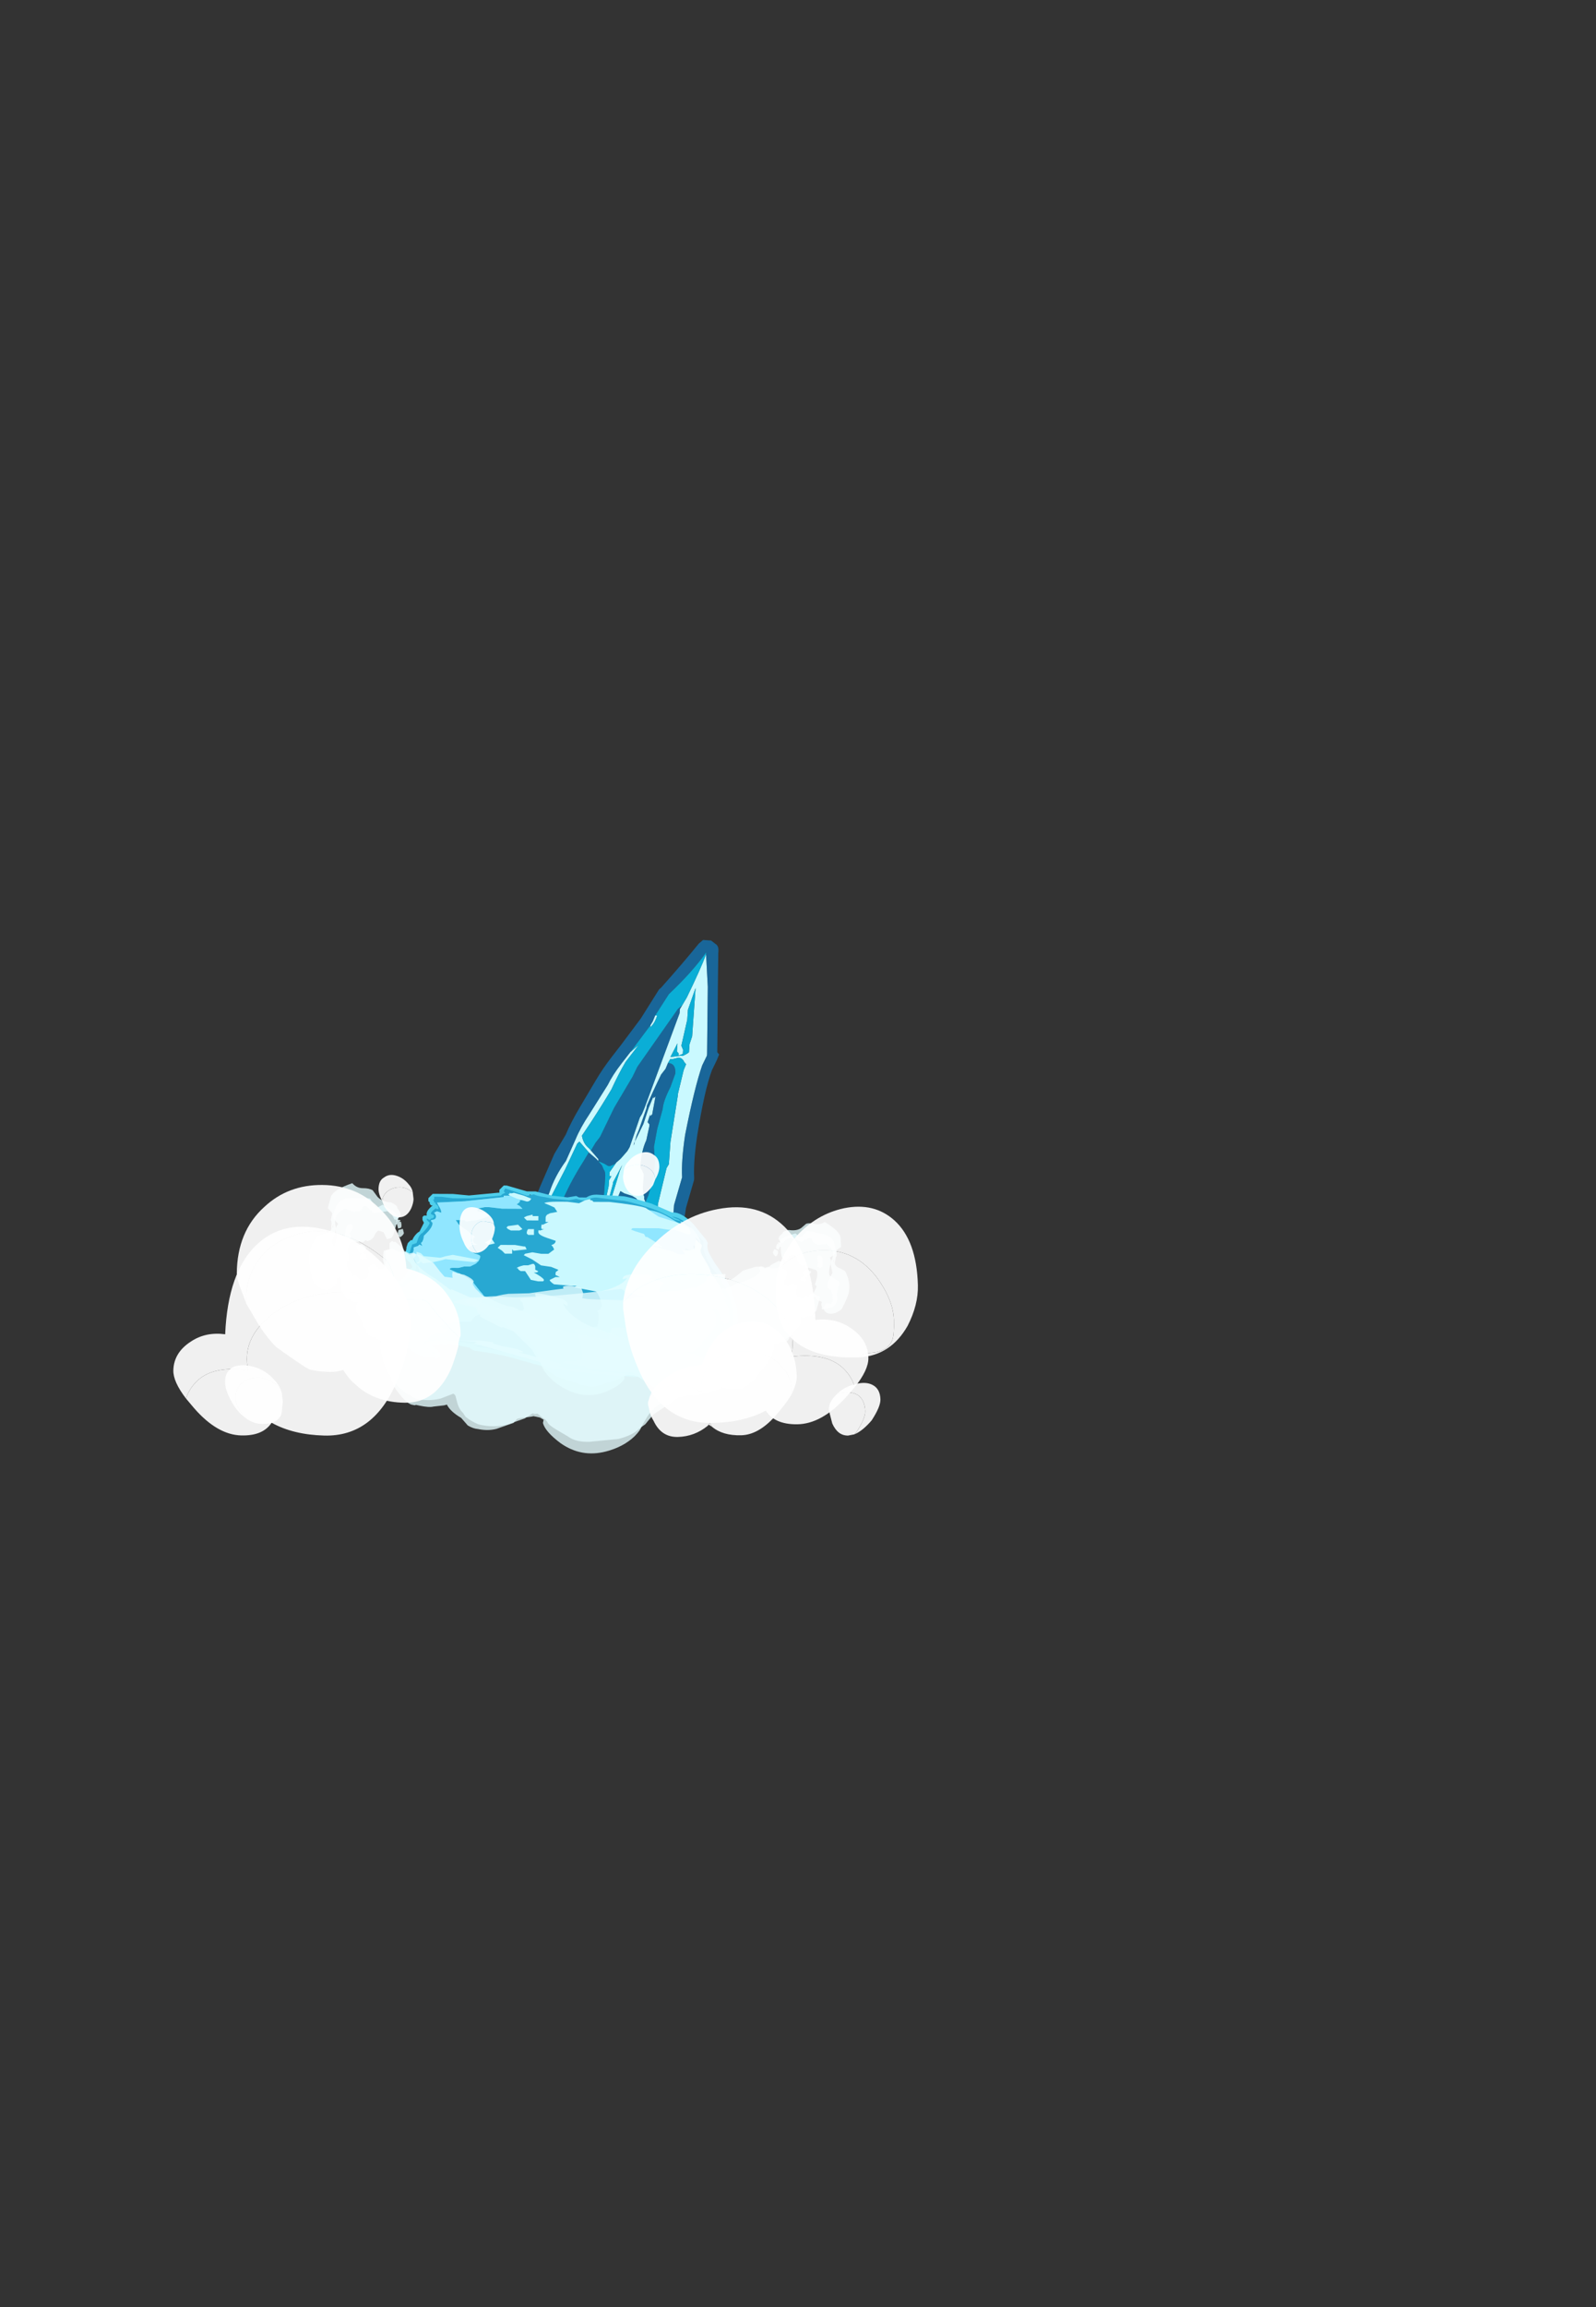 <?xml version="1.0" encoding="UTF-8" standalone="no"?>
<svg xmlns:ffdec="https://www.free-decompiler.com/flash" xmlns:xlink="http://www.w3.org/1999/xlink" ffdec:objectType="frame" height="557.1px" width="385.55px" xmlns="http://www.w3.org/2000/svg">
  <rect width="100%" height="100%" fill="#333333" stroke="none"/>
  <g transform="matrix(1.0, 0.0, 0.0, 1.0, 135.65, 309.45)">
    <clipPath id="clipPath0" transform="matrix(-7.0, 0.0, 0.0, 7.0, -0.2, 0.5)">
      <path d="M-5.75 -33.9 L5.85 0.05 -7.0 0.05 -21.15 -33.9 -5.75 -33.9" fill="#d70000" fill-rule="evenodd" stroke="none"/>
    </clipPath>
    <g clip-path="url(#clipPath0)">
      <use ffdec:characterId="2537" height="66.5" transform="matrix(0.099, -1.389, -1.389, -0.099, 22.382, 165.378)" width="178.15" xlink:href="#sprite0"/>
    </g>
    <use ffdec:characterId="2563" height="6.6" transform="matrix(-7.0, -0.033, -0.033, 7.0, 42.747, -22.936)" width="12.2" xlink:href="#shape2"/>
    <use ffdec:characterId="2570" height="10.8" transform="matrix(5.608, 2.837, -2.686, 5.308, -0.096, -46.598)" width="13.45" xlink:href="#shape3"/>
    <use ffdec:characterId="2570" height="10.8" transform="matrix(-7.0, 1.819, 1.819, 7.0, 28.901, -44.406)" width="13.45" xlink:href="#shape3"/>
    <use ffdec:characterId="2541" height="88.9" transform="matrix(-0.716, -0.019, -0.019, 0.716, -35.353, -25.436)" width="79.8" xlink:href="#sprite1"/>
    <use ffdec:characterId="2543" height="78.05" transform="matrix(-0.741, -0.007, -0.007, 0.741, -16.001, -22.936)" width="87.5" xlink:href="#sprite2"/>
    <use ffdec:characterId="2545" height="77.0" transform="matrix(0.716, -0.019, 0.019, 0.716, 19.666, -16.682)" width="92.05" xlink:href="#sprite3"/>
    <use ffdec:characterId="2546" height="88.9" transform="matrix(0.741, -0.007, 0.007, 0.741, 14.527, -31.025)" width="79.8" xlink:href="#sprite4"/>
  </g>
  <defs>
    <g id="sprite0" transform="matrix(1.0, 0.0, 0.0, 1.0, 72.1, 34.65)">
      <use ffdec:characterId="2536" height="9.5" transform="matrix(7.0, 0.0, 0.0, 7.0, -72.1, -34.65)" width="25.45" xlink:href="#shape1"/>
    </g>
    <g id="shape1" transform="matrix(1.0, 0.0, 0.0, 1.0, 10.3, 4.95)">
      <path d="M4.7 -1.4 L4.75 -1.4 Q4.85 -1.45 4.95 -1.5 L5.85 -1.65 6.05 -1.7 6.65 -1.95 7.2 -2.1 7.25 -2.15 7.6 -2.3 7.85 -2.4 8.25 -2.6 8.45 -2.65 8.5 -2.65 8.8 -2.75 8.75 -2.85 8.7 -3.05 8.65 -3.15 8.55 -3.25 8.4 -3.35 8.4 -3.4 8.35 -3.4 8.35 -3.45 8.3 -3.5 8.15 -3.55 7.95 -3.6 7.75 -3.55 7.7 -3.55 7.5 -3.5 7.45 -3.45 Q6.8 -3.2 6.7 -3.15 L6.6 -3.1 5.05 -2.9 4.7 -2.9 4.6 -2.85 4.45 -2.85 4.1 -2.8 4.0 -2.8 3.85 -2.75 3.8 -2.75 3.45 -2.7 2.9 -2.6 2.8 -2.6 1.9 -2.45 1.35 -2.3 1.3 -2.3 1.3 -2.25 1.25 -2.25 1.2 -2.15 1.35 -2.0 1.35 -1.95 1.6 -1.85 1.7 -1.8 Q1.15 -1.9 0.85 -2.05 L0.8 -1.95 0.8 -1.9 0.7 -1.8 0.7 -1.85 0.65 -1.85 0.45 -2.15 0.4 -2.15 0.3 -2.1 0.1 -2.05 0.0 -2.05 -0.2 -2.0 -0.8 -2.0 -0.9 -1.85 -0.9 -1.55 -0.95 -1.4 Q-0.95 -1.3 -1.1 -1.05 L-1.25 -0.75 -1.3 -0.6 -1.4 -0.4 -1.45 -0.2 -1.4 -0.15 -0.9 -0.35 Q-1.15 -0.1 -2.2 0.3 L-2.5 0.35 -3.1 0.4 Q-3.2 0.3 -3.35 0.25 L-3.9 0.2 -4.0 0.25 -4.05 0.25 Q-4.15 0.25 -4.45 0.4 -4.75 0.55 -4.85 0.65 L-5.35 1.15 -5.55 1.3 -5.55 1.25 -5.75 1.45 -5.9 1.55 -6.0 1.55 Q-6.15 1.7 -6.45 1.85 -7.2 2.2 -7.25 2.25 L-7.0 2.25 -5.95 2.0 -4.65 2.4 -4.6 2.4 -4.45 2.45 -4.4 2.45 -3.75 2.3 -3.7 2.3 Q-3.4 2.3 -3.25 2.1 L-3.05 1.85 -2.85 1.55 -2.55 1.35 -2.3 1.2 -2.0 1.15 -1.8 1.05 -1.75 1.05 -1.35 0.9 -1.15 0.85 -1.25 0.95 -1.4 1.05 -1.55 1.1 Q-1.2 1.2 -0.95 1.5 L-1.4 1.3 Q-1.5 1.25 -1.55 1.2 L-1.65 1.15 -1.7 1.2 -1.95 1.2 Q-2.25 1.3 -2.5 1.45 L-2.65 1.55 Q-2.9 1.7 -2.95 1.9 L-3.05 2.05 -3.1 2.15 -3.15 2.2 -3.1 2.25 -3.05 2.35 -3.0 2.4 -2.95 2.55 -2.9 2.6 -2.95 2.65 -3.3 2.25 -3.4 2.35 -3.45 2.35 -3.55 2.4 -3.7 2.4 -3.8 2.45 -4.15 2.5 -4.15 2.55 Q-4.25 2.55 -4.35 2.6 L-4.45 2.6 -4.45 2.65 -4.55 2.6 -4.8 2.55 -4.8 2.5 Q-4.9 2.45 -5.0 2.45 L-5.45 2.3 Q-5.8 2.15 -5.95 2.15 L-6.85 2.3 -7.65 2.45 -7.75 2.4 -7.85 2.45 -8.05 2.5 -8.1 2.5 -8.15 2.55 -8.35 2.6 -8.45 2.6 -8.45 2.65 -8.7 2.65 Q-9.05 2.7 -9.3 2.8 L-9.5 2.8 Q-9.25 2.9 -8.95 2.95 L-8.4 3.1 -8.05 3.2 -7.95 3.25 -7.9 3.25 -8.95 3.05 -9.35 2.95 -9.75 2.9 -9.9 2.85 -9.95 2.8 -10.0 2.8 -9.9 2.7 Q-9.25 2.4 -9.15 2.25 -8.55 1.8 -7.75 1.15 -7.25 0.8 -6.8 0.35 -6.4 -0.1 -6.2 -0.45 L-5.85 -0.85 -5.75 -0.9 -4.95 -0.85 Q-4.8 -0.85 -4.5 -1.0 -4.3 -1.1 -4.2 -1.2 L-4.05 -1.2 -3.95 -1.25 -3.9 -1.35 -3.75 -1.4 -3.7 -1.4 -3.65 -1.35 -3.3 -1.15 -3.3 -1.1 -3.0 -1.1 Q-2.7 -1.1 -2.4 -1.2 -2.2 -1.25 -1.55 -1.6 -1.25 -1.8 -1.3 -2.25 L-1.15 -2.35 -0.55 -2.3 Q-0.1 -2.35 0.4 -2.5 L0.6 -2.55 1.45 -2.65 2.7 -2.9 3.25 -3.05 3.85 -3.2 3.95 -3.2 4.15 -3.25 5.0 -3.25 Q5.6 -3.25 6.2 -3.4 L6.6 -3.5 6.75 -3.55 7.3 -3.8 7.45 -3.85 7.5 -3.9 7.9 -4.1 8.55 -4.1 9.25 -4.25 Q9.65 -4.2 10.3 -4.25 11.5 -4.4 12.05 -4.55 L12.3 -4.65 12.35 -4.65 14.0 -4.55 14.8 -4.45 Q14.45 -4.35 13.7 -4.05 L13.5 -3.95 13.4 -3.9 13.3 -3.9 10.9 -3.2 10.75 -3.15 10.65 -3.1 9.9 -2.9 9.8 -2.85 9.6 -2.7 9.5 -2.6 9.25 -2.45 9.15 -2.45 9.15 -2.5 9.05 -2.45 8.9 -2.45 8.55 -2.4 8.6 -2.4 8.35 -2.35 7.8 -2.15 7.05 -1.95 7.05 -2.0 7.0 -1.95 6.95 -1.95 5.95 -1.55 5.6 -1.5 5.5 -1.45 5.05 -1.4 5.1 -1.45 4.75 -1.4 4.7 -1.4 M0.4 0.65 L0.5 0.65 1.0 0.5 1.0 0.55 Q0.7 0.7 0.3 0.8 L-0.45 0.9 0.4 0.65 M3.75 -0.75 L3.65 -0.7 Q3.75 -0.8 4.15 -1.05 L4.45 -1.3 4.6 -1.35 Q4.55 -1.2 4.4 -1.05 4.35 -0.95 4.25 -0.95 L4.2 -0.95 4.15 -0.9 4.0 -0.85 3.75 -0.75 M3.6 -1.3 L3.3 -1.3 3.15 -1.25 3.0 -1.3 2.85 -1.35 2.6 -1.45 2.6 -1.5 2.45 -1.5 2.25 -1.6 2.1 -1.6 Q2.05 -1.6 2.05 -1.7 L2.05 -1.75 2.2 -1.75 2.2 -1.65 2.25 -1.65 2.35 -1.7 2.55 -1.7 Q2.55 -1.75 2.6 -1.75 L2.75 -1.75 2.95 -1.7 3.3 -1.6 Q3.75 -1.6 3.85 -1.7 L3.95 -1.75 3.9 -1.75 3.85 -1.8 4.25 -1.75 4.35 -1.8 4.65 -1.85 5.1 -1.85 5.5 -1.9 6.65 -2.15 Q7.75 -2.55 8.05 -2.6 6.95 -2.05 6.15 -1.8 L5.35 -1.65 4.95 -1.55 4.65 -1.45 4.6 -1.4 3.6 -1.3 M2.95 -1.05 L2.85 -1.0 2.8 -1.0 2.8 -1.1 2.75 -1.1 2.8 -1.15 2.9 -1.15 2.95 -1.15 2.95 -1.05 M1.85 -0.7 L1.7 -0.65 1.3 -0.55 1.15 -0.55 1.05 -0.6 0.9 -0.6 0.85 -0.65 0.75 -0.7 0.7 -0.75 0.4 -0.75 0.3 -0.75 0.1 -0.7 -0.15 -0.65 -0.2 -0.65 -0.2 -0.7 0.2 -0.85 0.45 -0.95 0.5 -0.9 0.65 -1.15 0.8 -1.55 0.8 -1.4 0.85 -1.45 0.85 -1.35 0.95 -1.45 0.95 -1.3 1.05 -1.2 Q1.25 -1.0 1.9 -0.95 L2.0 -0.95 2.0 -0.9 2.4 -1.0 2.25 -0.9 Q2.2 -0.8 1.9 -0.7 L1.85 -0.7 M1.5 0.1 L2.2 -0.15 2.85 -0.5 Q3.35 -0.75 3.45 -0.75 L3.5 -0.75 Q2.75 -0.3 2.3 -0.1 1.65 0.2 1.05 0.35 L0.45 0.45 0.35 0.45 1.3 0.15 1.5 0.1 M-0.15 0.6 L-0.3 0.7 -0.55 0.7 -1.0 0.75 Q-1.45 0.85 -2.15 1.05 L-2.25 1.05 -2.25 1.1 -2.3 1.1 -2.35 1.1 -2.1 0.75 Q-1.95 0.6 -2.0 0.45 L-2.05 0.4 -2.0 0.4 -1.95 0.35 -1.9 0.35 -1.4 0.2 -1.4 0.15 -1.35 0.2 -1.3 0.2 -1.4 0.25 -1.4 0.3 Q-1.4 0.4 -1.1 0.5 -0.85 0.6 -0.55 0.6 L-0.35 0.6 -0.25 0.55 -0.1 0.6 -0.15 0.6 M-2.8 1.4 L-2.8 1.45 -2.85 1.45 -2.9 1.5 -2.9 1.45 -2.95 1.45 Q-2.95 1.4 -2.85 1.35 L-2.8 1.35 -2.8 1.4 M6.35 -2.85 L6.45 -2.75 6.35 -2.8 6.35 -2.85 M6.3 -2.5 L6.35 -2.5 6.4 -2.45 Q6.25 -2.3 6.2 -2.3 L6.1 -2.3 6.1 -2.4 6.15 -2.5 6.3 -2.5 M0.7 -1.95 L0.7 -1.95 M0.75 -1.65 L0.7 -1.65 0.65 -1.7 0.7 -1.75 0.75 -1.75 0.75 -1.65 M1.3 -0.55 L1.3 -0.55 M5.3 -2.2 L6.05 -2.35 Q4.7 -1.95 4.1 -1.95 L3.7 -1.95 3.6 -2.05 Q3.55 -2.1 3.55 -2.15 L3.55 -2.25 3.6 -2.3 3.65 -2.15 Q3.7 -2.05 3.8 -2.05 L5.3 -2.2 M2.15 0.1 L2.05 0.1 Q2.45 -0.05 3.4 -0.5 L3.2 -0.35 Q2.8 -0.05 2.7 -0.05 L2.5 0.0 2.25 0.1 2.15 0.1 M-0.05 2.25 L-0.35 1.85 -0.05 2.1 0.05 2.25 Q0.2 2.4 0.3 2.4 L0.4 2.5 0.85 2.2 Q1.35 1.9 1.45 1.9 1.85 1.8 2.2 1.6 L3.1 1.1 Q3.5 0.95 3.7 0.85 L4.35 0.6 Q4.6 0.45 4.75 0.45 L4.85 0.4 Q5.1 0.3 5.25 0.25 L4.95 -0.05 4.95 -0.1 Q5.1 -0.05 5.2 0.05 L5.35 0.2 6.15 -0.35 Q6.7 -0.7 7.4 -0.75 L7.45 -0.75 7.6 -0.8 8.55 -1.05 9.25 -1.35 9.9 -1.6 9.95 -1.65 9.7 -1.9 9.55 -2.1 9.5 -2.15 9.55 -2.15 9.75 -1.95 9.8 -1.9 Q9.9 -1.75 10.1 -1.7 L10.45 -1.9 Q10.9 -2.15 11.3 -2.35 11.7 -2.5 12.0 -2.65 12.15 -2.75 12.45 -2.95 L12.25 -2.75 11.95 -2.55 Q11.65 -2.35 11.4 -2.25 L10.65 -1.85 Q10.3 -1.65 10.0 -1.55 L9.45 -1.35 Q9.05 -1.1 8.65 -1.0 L7.7 -0.7 6.8 -0.45 6.55 -0.35 6.3 -0.2 6.25 -0.2 5.85 0.1 Q5.6 0.25 5.35 0.3 L5.15 0.4 4.85 0.5 4.7 0.6 3.85 1.0 Q3.1 1.35 2.8 1.5 L2.35 1.75 Q2.1 1.9 1.7 2.0 1.4 2.05 1.0 2.25 L0.65 2.5 0.55 2.6 0.55 2.65 0.5 2.65 0.55 2.7 0.45 2.7 0.0 2.6 -0.6 2.45 Q-0.7 2.45 -0.7 2.4 L-0.15 2.5 0.3 2.55 0.05 2.3 -0.05 2.25 M7.35 -1.05 Q7.0 -0.95 6.8 -0.9 L6.6 -0.9 6.25 -0.95 Q6.1 -1.05 6.1 -1.1 L6.25 -1.0 6.35 -1.0 6.45 -0.95 7.0 -1.0 7.25 -1.1 7.35 -1.05 M12.05 -3.7 L12.15 -3.75 12.15 -3.8 12.2 -3.95 Q12.2 -4.05 12.1 -4.1 L12.05 -4.15 11.9 -4.1 11.3 -4.0 11.25 -4.0 10.1 -3.9 9.55 -3.9 9.45 -3.85 8.55 -3.7 8.45 -3.7 Q8.4 -3.7 8.4 -3.6 L8.4 -3.55 8.45 -3.5 8.45 -3.45 8.55 -3.4 8.65 -3.35 8.7 -3.35 Q8.8 -3.3 9.0 -3.3 L9.25 -3.3 9.35 -3.25 Q9.4 -3.2 9.45 -3.2 9.85 -3.2 10.1 -3.3 L10.45 -3.35 10.5 -3.35 10.55 -3.3 10.75 -3.35 10.7 -3.35 10.75 -3.4 11.2 -3.45 11.15 -3.4 11.2 -3.4 10.9 -3.3 10.5 -3.2 10.0 -3.0 9.95 -3.0 10.2 -3.05 10.35 -3.1 10.9 -3.25 10.95 -3.25 Q11.25 -3.35 11.75 -3.55 L11.9 -3.65 12.05 -3.7 M9.3 -2.7 L8.65 -2.55 8.45 -2.45 8.95 -2.55 9.0 -2.55 9.45 -2.75 9.3 -2.7 M8.7 -3.1 L8.7 -3.15 8.7 -3.1 M12.25 -4.0 L12.2 -3.75 12.55 -3.9 12.35 -3.9 12.3 -3.95 12.25 -3.95 12.3 -4.05 12.4 -4.05 12.5 -4.0 13.15 -4.1 13.4 -4.1 13.95 -4.25 12.75 -4.25 12.55 -4.2 12.35 -4.2 Q12.3 -4.15 12.25 -4.05 L12.25 -4.0 M12.95 -3.2 L12.9 -3.2 Q13.0 -3.3 13.2 -3.35 L13.2 -3.3 13.05 -3.25 12.95 -3.2 M0.0 0.55 L0.0 0.45 0.05 0.45 0.1 0.5 Q0.1 0.55 0.0 0.55 M-4.5 -0.65 Q-4.55 -0.65 -4.6 -0.6 L-4.9 -0.55 -5.35 -0.45 -5.55 -0.45 Q-5.5 -0.4 -5.5 -0.25 L-5.45 -0.15 -5.3 0.05 -5.1 0.15 -5.05 0.15 -5.0 0.2 -4.95 0.2 -4.9 0.25 -4.85 0.25 -4.75 0.3 -4.7 0.35 -4.35 0.15 -4.05 0.1 -3.95 0.0 -3.95 -0.35 -4.05 -0.9 -4.2 -0.8 -4.25 -0.75 -4.5 -0.65 M-7.5 1.9 L-7.45 1.9 -7.3 1.85 Q-7.15 1.75 -7.05 1.75 L-6.95 1.75 -6.15 1.5 -5.7 1.25 -5.4 1.1 -5.0 0.55 -5.1 0.45 -5.3 0.2 -5.45 0.05 -5.5 0.05 -5.5 -0.05 -5.55 -0.05 -5.8 -0.25 -5.95 0.0 -6.15 0.25 -6.3 0.4 -6.35 0.4 Q-6.7 0.75 -7.25 1.2 L-7.95 1.75 -8.05 1.95 -8.0 2.0 -7.8 2.0 -7.5 1.9 M-1.35 -0.95 Q-1.15 -1.15 -1.05 -1.65 -1.05 -1.9 -1.15 -2.0 L-1.15 -1.9 -1.45 -1.55 -1.55 -1.45 -1.85 -1.2 -2.35 -1.05 -2.6 -1.0 -2.9 -0.95 -3.65 -1.05 -3.7 -1.05 Q-3.65 -1.15 -3.7 -1.2 -3.8 -1.15 -3.8 -1.0 L-3.7 -0.8 -3.6 -0.6 Q-3.35 -0.25 -2.65 -0.25 -2.0 -0.25 -1.6 -0.55 L-1.5 -0.65 -1.35 -0.95 M-2.55 3.35 L-2.95 3.4 Q-3.05 3.4 -3.05 3.35 -2.95 3.25 -2.8 3.25 L-2.65 3.2 -2.6 3.2 -2.7 3.05 -2.7 3.0 Q-2.65 3.0 -2.5 3.1 -2.4 3.15 -2.3 3.2 L-2.25 3.2 -2.2 3.25 -2.25 3.25 -2.25 3.3 -2.4 3.3 -2.55 3.35 M-2.1 2.95 L-2.15 2.95 Q-2.2 3.0 -2.2 2.9 L-2.15 2.85 -2.1 2.85 -2.05 2.95 -2.1 2.95 M-3.45 2.05 L-3.45 2.0 -3.4 2.0 -3.35 1.95 -3.3 2.0 -3.3 2.05 -3.4 2.15 -3.45 2.15 -3.45 2.1 -3.45 2.05 M-4.25 2.35 L-4.45 2.35 Q-4.6 2.35 -4.9 2.2 L-4.9 2.15 -4.5 2.25 -4.0 2.2 Q-4.0 2.25 -4.05 2.25 L-4.25 2.3 -4.25 2.35 M-4.6 0.45 L-4.65 0.45 -4.65 0.5 -4.6 0.45 M-5.5 1.95 L-5.55 1.95 Q-5.7 1.95 -5.75 1.9 L-5.85 1.75 Q-5.85 1.65 -5.75 1.6 L-5.6 1.85 -5.5 1.95 M-4.6 4.1 L-4.6 4.05 -4.75 4.0 Q-5.05 3.85 -5.25 3.8 L-6.35 3.4 -6.35 3.35 Q-5.75 3.45 -5.1 3.75 L-4.45 4.05 -4.5 3.75 -4.6 3.25 -4.55 3.2 Q-4.45 3.5 -4.25 4.1 L-4.2 4.1 -4.2 4.15 -4.3 4.25 -4.35 4.25 Q-4.5 4.25 -4.55 4.15 L-4.6 4.1" fill="#caf9ff" fill-rule="evenodd" stroke="none"/>
      <path d="M5.0 -3.55 Q5.55 -3.55 6.15 -3.65 L6.5 -3.75 6.5 -3.8 6.65 -3.85 7.2 -4.05 7.2 -4.1 7.3 -4.1 7.8 -4.35 7.85 -4.35 8.5 -4.4 9.2 -4.55 9.25 -4.55 Q9.65 -4.5 10.3 -4.55 11.45 -4.65 11.95 -4.8 L12.2 -4.9 12.35 -4.95 12.4 -4.9 14.0 -4.8 14.85 -4.75 14.9 -4.75 Q15.0 -4.75 15.05 -4.7 L15.15 -4.55 Q15.15 -4.45 15.15 -4.35 L15.05 -4.25 Q14.55 -3.9 13.9 -3.4 L13.85 -3.35 13.1 -2.95 12.4 -2.5 12.1 -2.3 Q11.8 -2.1 11.5 -1.95 L10.8 -1.6 Q10.4 -1.4 10.1 -1.3 L9.6 -1.05 8.75 -0.75 7.8 -0.45 7.75 -0.4 6.9 -0.2 6.7 -0.1 6.45 0.05 6.0 0.35 Q5.75 0.55 5.45 0.6 L5.4 0.6 5.25 0.65 5.0 0.75 4.8 0.85 3.95 1.25 2.95 1.75 2.5 2.05 Q2.2 2.2 1.75 2.25 1.5 2.3 1.15 2.5 0.95 2.6 0.85 2.7 L0.75 2.9 Q0.7 3.0 0.45 3.0 L0.4 3.0 -0.05 2.85 -0.25 2.8 -1.15 2.75 -1.2 2.75 -1.4 2.8 -1.4 2.75 Q-1.6 2.85 -1.75 2.95 L-1.85 3.1 -1.8 3.05 -1.9 3.2 -1.9 3.3 Q-1.9 3.4 -1.95 3.5 -2.05 3.55 -2.2 3.55 L-2.2 3.6 -2.5 3.6 -2.9 3.7 Q-3.5 3.85 -3.65 4.05 L-3.7 4.1 -3.8 4.15 -3.85 4.3 -3.95 4.4 Q-4.2 4.5 -4.25 4.55 L-4.35 4.55 Q-4.7 4.55 -4.75 4.35 -5.05 4.2 -5.55 4.0 -6.7 3.6 -7.45 3.55 L-7.95 3.55 -9.0 3.35 -9.8 3.15 -9.95 3.15 -10.05 3.1 -10.05 3.05 -10.1 3.05 Q-10.25 3.0 -10.3 2.9 -10.35 2.8 -10.3 2.7 -10.25 2.6 -10.15 2.55 L-10.0 2.45 -9.4 2.1 -9.3 2.0 Q-8.75 1.6 -7.95 0.9 L-7.9 0.9 Q-7.45 0.6 -7.0 0.15 -6.6 -0.25 -6.45 -0.6 L-6.4 -0.65 -6.1 -1.05 Q-6.05 -1.1 -5.95 -1.15 L-5.8 -1.2 -5.65 -1.2 -4.95 -1.15 Q-4.85 -1.15 -4.65 -1.25 L-4.6 -1.25 -4.45 -1.35 -4.35 -1.45 -4.25 -1.5 -4.15 -1.5 -4.05 -1.6 -3.9 -1.65 -3.8 -1.65 -3.8 -1.7 -3.65 -1.7 -3.55 -1.6 -3.45 -1.55 -3.2 -1.4 -3.0 -1.4 -2.5 -1.45 Q-2.3 -1.55 -1.7 -1.85 -1.55 -1.95 -1.55 -2.25 L-1.55 -2.35 -1.35 -2.55 Q-1.3 -2.6 -1.25 -2.6 L-0.6 -2.6 Q-0.15 -2.6 0.35 -2.75 L0.5 -2.8 0.55 -2.85 1.4 -2.95 2.65 -3.2 3.2 -3.35 3.8 -3.45 3.9 -3.5 4.15 -3.55 5.0 -3.55 M-1.25 0.95 L-1.15 0.85 -1.35 0.9 -1.75 1.05 -1.8 1.05 -2.0 1.15 -2.3 1.2 -2.55 1.35 -2.85 1.55 -3.05 1.85 -3.25 2.1 Q-3.4 2.3 -3.7 2.3 L-3.75 2.3 -4.4 2.45 -4.45 2.45 -4.6 2.4 -4.65 2.4 -5.95 2.0 -7.0 2.25 -7.25 2.25 Q-7.2 2.2 -6.45 1.85 -6.15 1.7 -6.0 1.55 L-5.9 1.55 -5.75 1.45 -5.55 1.25 -5.55 1.3 -5.35 1.15 -4.85 0.65 Q-4.75 0.55 -4.45 0.4 -4.15 0.25 -4.05 0.25 L-4.0 0.25 -3.9 0.2 -3.35 0.25 Q-3.2 0.3 -3.1 0.4 L-2.5 0.35 -2.2 0.3 Q-1.15 -0.1 -0.9 -0.35 L-1.4 -0.15 -1.45 -0.2 -1.4 -0.4 -1.3 -0.6 -1.25 -0.75 -1.1 -1.05 Q-0.95 -1.3 -0.95 -1.4 L-0.9 -1.55 -0.9 -1.85 -0.8 -2.0 -0.2 -2.0 0.0 -2.05 0.1 -2.05 0.3 -2.1 0.4 -2.15 0.45 -2.15 0.65 -1.85 0.7 -1.85 0.7 -1.8 0.8 -1.9 0.8 -1.95 0.85 -2.05 Q1.15 -1.9 1.7 -1.8 L1.6 -1.85 1.35 -1.95 1.35 -2.0 1.2 -2.15 1.25 -2.25 1.3 -2.25 1.3 -2.3 1.35 -2.3 1.9 -2.45 2.8 -2.6 2.9 -2.6 3.45 -2.7 3.8 -2.75 3.85 -2.75 4.0 -2.8 4.1 -2.8 4.45 -2.85 4.6 -2.85 4.7 -2.9 5.05 -2.9 6.6 -3.1 6.7 -3.15 Q6.8 -3.2 7.45 -3.45 L7.5 -3.5 7.7 -3.55 7.75 -3.55 7.95 -3.6 8.15 -3.55 8.3 -3.5 8.35 -3.45 8.35 -3.4 8.4 -3.4 8.4 -3.35 8.55 -3.25 8.65 -3.15 8.7 -3.05 8.75 -2.85 8.8 -2.75 8.5 -2.65 8.45 -2.65 8.25 -2.6 7.85 -2.4 7.6 -2.3 7.25 -2.15 7.2 -2.1 6.65 -1.95 6.05 -1.7 5.85 -1.65 4.95 -1.5 Q4.85 -1.45 4.75 -1.4 L4.7 -1.4 4.6 -1.4 4.65 -1.45 4.95 -1.55 5.35 -1.65 6.15 -1.8 Q6.95 -2.05 8.05 -2.6 7.75 -2.55 6.65 -2.15 L5.5 -1.9 5.1 -1.85 4.65 -1.85 4.35 -1.8 4.25 -1.75 3.85 -1.8 3.9 -1.75 3.95 -1.75 3.85 -1.7 Q3.75 -1.6 3.3 -1.6 L2.95 -1.7 2.75 -1.75 2.6 -1.75 Q2.55 -1.75 2.55 -1.7 L2.35 -1.7 2.25 -1.65 2.2 -1.65 2.2 -1.75 2.05 -1.75 2.05 -1.7 Q2.05 -1.6 2.1 -1.6 L2.25 -1.6 2.45 -1.5 2.6 -1.45 2.85 -1.35 3.0 -1.3 3.05 -1.3 2.9 -1.15 2.8 -1.15 2.75 -1.1 2.8 -1.1 2.4 -0.9 Q2.15 -0.8 1.9 -0.7 2.2 -0.8 2.25 -0.9 L2.3 -0.9 2.35 -0.95 2.4 -0.95 2.6 -1.1 2.3 -1.0 1.7 -1.1 Q1.2 -1.2 1.05 -1.3 L0.95 -1.3 0.95 -1.45 0.85 -1.35 0.85 -1.45 0.8 -1.4 0.8 -1.55 0.65 -1.15 0.5 -0.9 0.45 -0.95 0.2 -0.85 0.1 -0.8 Q-0.5 -0.6 -0.7 -0.35 L-0.75 -0.35 -1.15 -0.15 -1.3 -0.05 Q-1.6 0.15 -1.9 0.25 L-1.9 0.3 -2.15 0.35 Q-2.1 0.4 -2.1 0.5 -2.1 0.65 -2.45 1.05 L-2.7 1.25 -2.8 1.35 -2.85 1.35 Q-2.95 1.4 -2.95 1.45 L-3.05 1.6 -2.9 1.45 -2.9 1.5 -2.85 1.45 -2.8 1.45 -2.8 1.4 -2.7 1.3 Q-2.55 1.2 -2.3 1.1 L-2.25 1.1 -2.15 1.05 Q-1.45 0.85 -1.0 0.75 L-0.55 0.7 -0.3 0.7 -0.15 0.6 0.55 0.5 1.05 0.35 Q1.65 0.2 2.3 -0.1 2.75 -0.3 3.5 -0.75 L3.45 -0.75 Q3.35 -0.75 2.85 -0.5 L2.2 -0.15 1.5 0.1 1.2 0.1 0.75 0.15 0.7 0.15 0.05 0.05 -0.55 0.0 -0.7 0.0 Q-0.8 -0.1 -0.8 -0.2 L-0.65 -0.4 -0.7 -0.4 -0.55 -0.45 -0.15 -0.65 0.1 -0.7 0.25 -0.7 0.4 -0.75 0.7 -0.75 0.75 -0.7 0.85 -0.65 Q1.0 -0.55 1.05 -0.55 L1.15 -0.55 1.3 -0.55 1.7 -0.65 1.85 -0.7 2.6 -0.95 2.85 -1.0 2.95 -1.05 3.05 -1.1 Q3.15 -1.25 3.25 -1.25 L3.3 -1.3 3.6 -1.3 4.45 -1.3 4.15 -1.05 Q3.75 -0.8 3.65 -0.7 L3.75 -0.75 3.25 -0.5 Q2.4 0.0 1.95 0.1 1.7 0.15 1.1 0.4 L0.5 0.65 0.4 0.65 0.3 0.7 -1.0 0.9 -1.25 0.95 M5.5 -1.45 L5.6 -1.5 5.95 -1.55 6.95 -1.95 7.0 -1.95 7.05 -2.0 7.05 -1.95 7.8 -2.15 8.35 -2.35 9.1 -2.35 Q9.25 -2.35 9.3 -2.3 L9.4 -2.25 9.55 -2.1 9.7 -1.9 9.5 -1.8 Q8.85 -1.45 8.35 -1.3 L8.1 -1.25 7.35 -1.05 7.25 -1.1 7.0 -1.0 6.45 -0.95 6.35 -1.0 6.25 -1.0 6.1 -1.1 Q6.1 -1.05 6.25 -0.95 L6.6 -0.9 6.8 -0.9 6.45 -0.75 6.4 -0.75 5.85 -0.5 5.8 -0.5 5.1 -0.05 5.05 -0.05 5.0 -0.15 4.8 -0.3 4.75 -0.4 Q4.85 -0.2 4.85 -0.05 4.85 0.0 4.8 0.05 L4.75 0.15 4.65 0.2 4.35 0.3 4.25 0.35 3.9 0.5 3.4 0.75 3.35 0.8 3.05 0.9 3.0 0.95 2.85 1.05 Q2.55 1.2 2.3 1.3 L1.4 1.65 1.25 1.7 Q1.05 1.8 0.75 1.95 L0.4 2.0 0.2 1.95 0.1 1.95 -0.4 1.6 -0.85 1.35 Q-1.05 1.25 -1.15 1.1 L-0.35 0.95 Q0.4 0.85 0.8 0.65 L1.8 0.25 2.15 0.1 2.25 0.1 2.5 0.0 2.7 -0.05 Q2.8 -0.05 3.2 -0.35 L3.5 -0.55 4.0 -0.85 4.15 -0.9 4.2 -0.9 4.25 -0.85 4.3 -0.85 4.3 -0.8 4.35 -0.8 4.5 -0.7 4.4 -0.85 Q4.4 -1.05 4.7 -1.2 5.05 -1.4 5.5 -1.45 M9.8 -2.85 L9.9 -2.9 10.65 -3.1 10.75 -3.15 10.9 -3.2 13.3 -3.9 13.4 -3.9 13.5 -3.95 13.4 -3.85 11.9 -2.95 11.65 -2.85 10.85 -2.45 10.1 -2.15 9.95 -2.05 9.75 -1.95 9.55 -2.15 9.5 -2.15 9.45 -2.3 9.4 -2.4 9.4 -2.45 9.45 -2.55 9.55 -2.65 9.8 -2.85 M14.8 -4.45 L14.0 -4.55 12.35 -4.65 12.3 -4.65 12.05 -4.55 Q11.5 -4.4 10.3 -4.25 9.65 -4.2 9.25 -4.25 L8.55 -4.1 7.9 -4.1 7.5 -3.9 7.45 -3.85 7.3 -3.8 6.75 -3.55 6.6 -3.5 6.2 -3.4 Q5.6 -3.25 5.0 -3.25 L4.15 -3.25 3.95 -3.2 3.85 -3.2 3.25 -3.05 2.7 -2.9 1.45 -2.65 0.6 -2.55 0.4 -2.5 Q-0.1 -2.35 -0.55 -2.3 L-1.15 -2.35 -1.3 -2.25 Q-1.25 -1.8 -1.55 -1.6 -2.2 -1.25 -2.4 -1.2 -2.7 -1.1 -3.0 -1.1 L-3.3 -1.1 -3.3 -1.15 -3.65 -1.35 -3.7 -1.4 -3.75 -1.4 -3.9 -1.35 -3.95 -1.25 -4.05 -1.2 -4.2 -1.2 Q-4.3 -1.1 -4.5 -1.0 -4.8 -0.85 -4.95 -0.85 L-5.75 -0.9 -5.85 -0.85 -6.2 -0.45 Q-6.4 -0.1 -6.8 0.35 -7.25 0.8 -7.75 1.15 -8.55 1.8 -9.15 2.25 -9.25 2.4 -9.9 2.7 L-10.0 2.8 -9.95 2.8 -9.9 2.85 -9.75 2.9 -9.35 2.95 -8.95 3.05 -7.9 3.25 -7.95 3.25 -7.6 3.3 -7.45 3.3 Q-6.7 3.3 -5.45 3.75 -4.9 3.9 -4.6 4.1 L-4.55 4.15 Q-4.5 4.25 -4.35 4.25 L-4.3 4.25 -4.25 4.25 -4.1 4.15 Q-4.05 4.0 -3.85 3.85 -3.65 3.65 -3.0 3.45 L-2.55 3.35 -2.4 3.3 -2.2 3.3 -2.2 3.2 Q-2.2 3.1 -2.1 2.95 L-2.05 2.95 -2.05 2.9 -1.95 2.75 -1.9 2.7 Q-1.75 2.6 -1.5 2.5 L-1.15 2.45 -0.2 2.55 0.0 2.6 0.45 2.7 0.55 2.7 0.5 2.65 0.55 2.65 0.55 2.6 0.65 2.5 1.0 2.25 Q1.4 2.05 1.7 2.0 2.1 1.9 2.35 1.75 L2.8 1.5 Q3.1 1.35 3.85 1.0 L4.7 0.6 4.85 0.5 5.15 0.4 5.35 0.3 Q5.6 0.25 5.85 0.1 L6.25 -0.2 6.3 -0.2 6.55 -0.35 6.8 -0.45 7.7 -0.7 8.65 -1.0 Q9.05 -1.1 9.45 -1.35 L10.0 -1.55 Q10.3 -1.65 10.65 -1.85 L11.4 -2.25 Q11.65 -2.35 11.95 -2.55 L12.25 -2.75 12.95 -3.2 13.05 -3.25 13.2 -3.3 13.75 -3.6 Q14.35 -4.15 14.85 -4.45 L14.8 -4.45 M-8.45 2.65 L-8.45 2.6 -8.35 2.6 -8.15 2.55 -8.1 2.5 -8.05 2.5 -7.85 2.45 -7.75 2.4 -7.65 2.45 -6.85 2.3 -5.95 2.15 Q-5.8 2.15 -5.45 2.3 L-5.0 2.45 Q-4.9 2.45 -4.8 2.5 L-4.75 2.65 -4.65 2.8 -4.7 2.85 -4.6 3.3 -4.7 3.55 -6.75 2.95 -7.15 2.9 -7.6 2.85 -7.7 2.85 -7.8 2.9 -8.3 2.85 -8.75 2.7 -8.55 2.65 -8.45 2.65 M-4.45 2.65 L-4.45 2.6 -4.35 2.6 Q-4.25 2.55 -4.15 2.55 L-4.15 2.5 -3.8 2.45 -3.7 2.4 -3.55 2.4 -3.45 2.35 -3.3 2.3 -3.1 2.5 -3.15 2.5 -3.0 2.65 -2.95 2.75 -2.85 2.85 -2.8 3.0 -3.3 3.15 Q-3.85 3.35 -4.25 3.55 L-4.2 3.55 -4.2 3.6 -4.3 3.55 -4.5 3.25 -4.55 2.85 -4.55 2.8 -4.45 2.65 M-3.0 2.4 L-3.05 2.35 -3.05 2.3 -3.1 2.25 -3.15 2.2 -3.1 2.2 -3.1 2.15 -3.05 2.05 -2.95 1.9 Q-2.9 1.7 -2.65 1.55 L-2.5 1.45 Q-2.25 1.3 -1.95 1.2 L-1.7 1.2 -1.55 1.2 Q-1.5 1.25 -1.4 1.3 L-1.35 1.3 Q-1.0 1.5 -0.75 1.7 L-0.05 2.25 0.05 2.3 -0.55 2.25 -0.6 2.2 Q-1.3 2.15 -1.85 2.3 L-2.2 2.55 -2.55 2.9 -2.65 2.75 -2.7 2.75 -2.9 2.55 -3.0 2.4 M6.1 -2.4 L6.05 -2.4 6.1 -2.5 6.25 -2.6 6.0 -2.65 Q5.8 -2.55 5.4 -2.45 4.75 -2.25 4.15 -2.25 4.0 -2.25 4.0 -2.35 L3.95 -2.45 4.0 -2.5 3.7 -2.4 3.7 -2.45 3.85 -2.6 3.45 -2.55 Q3.2 -2.55 2.4 -2.35 L2.0 -2.25 2.15 -2.25 Q2.1 -2.2 1.9 -2.15 L1.75 -2.05 2.55 -2.0 3.0 -1.95 3.35 -1.95 4.2 -1.85 5.2 -1.95 6.25 -2.15 7.05 -2.45 Q7.05 -2.65 7.6 -3.05 7.8 -3.2 7.95 -3.25 L7.85 -3.35 7.65 -3.4 7.6 -3.4 7.0 -3.1 Q6.55 -2.9 6.35 -2.85 L6.35 -2.8 6.45 -2.75 6.45 -2.7 Q6.45 -2.65 6.35 -2.55 L6.3 -2.5 6.15 -2.5 6.1 -2.4 M0.7 -1.95 L0.7 -1.95 M0.55 -1.8 L0.45 -1.95 Q0.3 -2.1 -0.1 -1.95 L-0.5 -1.95 Q-0.75 -1.9 -0.8 -1.7 -0.9 -1.45 -0.9 -1.05 -0.7 -1.2 -0.3 -1.4 L0.5 -1.7 0.55 -1.75 0.55 -1.8 M0.75 -1.65 L0.75 -1.75 0.7 -1.75 0.65 -1.7 0.7 -1.65 0.75 -1.65 M8.55 -3.4 L8.6 -3.4 8.75 -3.45 9.25 -3.55 9.6 -3.55 9.95 -3.5 10.4 -3.55 10.9 -3.65 Q11.1 -3.65 11.45 -3.8 L11.8 -3.9 Q12.05 -3.9 12.05 -3.7 L11.9 -3.65 11.75 -3.55 Q11.25 -3.35 10.95 -3.25 L10.9 -3.25 10.35 -3.1 10.2 -3.05 9.95 -3.0 10.0 -3.0 10.5 -3.2 10.9 -3.3 11.2 -3.4 11.15 -3.4 11.2 -3.45 10.75 -3.4 10.7 -3.35 10.75 -3.35 10.55 -3.3 10.5 -3.35 10.45 -3.35 10.1 -3.3 Q9.85 -3.2 9.45 -3.2 9.4 -3.2 9.35 -3.25 L9.25 -3.3 9.0 -3.3 Q8.8 -3.3 8.7 -3.35 L8.65 -3.35 8.55 -3.4 M9.45 -2.75 L9.3 -2.7 9.45 -2.75 M8.7 -3.1 L8.7 -3.15 8.7 -3.1 M0.85 2.7 L0.85 2.7 0.85 2.65 0.8 2.7 0.85 2.7 M0.8 2.65 L0.8 2.65 M-5.45 -0.15 L-5.4 -0.1 -5.3 0.05 -5.45 -0.15 M-4.85 0.25 L-4.8 0.15 Q-4.65 0.1 -4.5 0.0 -4.25 -0.2 -4.25 -0.35 L-4.25 -0.4 -4.2 -0.4 -4.25 -0.5 -4.3 -0.5 Q-4.35 -0.55 -4.45 -0.65 L-4.5 -0.65 -4.25 -0.75 -4.2 -0.8 -4.05 -0.9 -3.95 -0.35 -3.95 0.0 -4.05 0.1 -4.35 0.15 -4.7 0.35 -4.75 0.3 -4.85 0.25 M-5.95 0.0 L-5.8 -0.25 -5.55 -0.05 -5.5 -0.05 -5.5 0.05 -5.45 0.05 -5.3 0.2 -5.1 0.45 -5.0 0.55 -5.4 1.1 -5.7 1.25 -6.15 1.5 -6.95 1.75 -7.05 1.75 Q-7.15 1.75 -7.3 1.85 L-7.45 1.9 -7.5 1.9 -7.45 1.85 -6.8 1.35 -6.1 0.85 Q-5.7 0.55 -5.7 0.4 L-5.7 0.1 Q-5.8 0.05 -5.95 0.0 M-4.1 -1.45 L-4.1 -1.45 M-3.7 -0.8 L-3.8 -1.0 Q-3.8 -1.15 -3.7 -1.2 -3.65 -1.15 -3.7 -1.05 L-3.65 -1.05 -2.9 -0.95 -2.6 -1.0 -2.35 -1.05 -1.85 -1.2 -1.55 -1.45 -1.45 -1.55 -1.15 -1.9 -1.15 -2.0 Q-1.05 -1.9 -1.05 -1.65 -1.15 -1.15 -1.35 -0.95 L-1.55 -0.7 Q-1.85 -0.45 -2.5 -0.45 -2.85 -0.45 -3.15 -0.55 L-2.85 -0.5 Q-2.4 -0.5 -1.95 -0.75 L-1.8 -0.9 -1.7 -1.05 -1.8 -1.05 -1.85 -1.0 -1.9 -1.0 -2.15 -0.9 Q-2.6 -0.7 -3.0 -0.7 L-3.25 -0.7 -3.55 -0.75 -3.6 -0.75 -3.55 -0.65 -3.6 -0.6 -3.7 -0.8 M-3.45 2.05 L-3.6 2.1 -3.6 2.05 Q-3.7 2.0 -3.7 1.65 L-3.6 1.15 -3.4 0.55 Q-3.35 0.5 -3.35 0.45 L-3.15 0.5 Q-3.35 0.35 -3.5 0.3 L-3.75 0.3 -3.85 0.25 -4.05 0.35 -4.15 0.35 Q-4.25 0.35 -4.35 0.45 -4.55 0.55 -4.65 0.65 L-4.6 0.65 -4.3 0.55 -4.25 0.5 Q-4.25 0.55 -4.25 0.6 -4.25 0.8 -4.55 1.4 -4.8 1.85 -5.0 2.0 L-5.25 2.0 -5.4 1.95 -5.5 1.75 -5.5 1.7 -5.35 1.45 -5.35 1.4 -5.3 1.3 -5.05 1.0 -5.3 1.2 -5.4 1.25 Q-5.6 1.35 -5.9 1.65 L-5.9 1.75 Q-5.9 1.9 -5.8 1.95 L-5.7 2.0 -5.5 2.05 -5.5 2.1 -5.4 2.1 -5.1 2.15 -5.05 2.2 -5.0 2.2 -4.55 2.35 -4.45 2.35 -4.25 2.35 -4.15 2.3 -4.0 2.25 -3.9 2.25 Q-3.7 2.25 -3.5 2.15 L-3.45 2.1 -3.45 2.15 -3.4 2.15 -3.3 2.05 -3.3 2.0 -3.25 1.95 -3.25 1.9 -3.4 2.0 -3.45 2.0 -3.45 2.05 M-4.15 0.55 L-4.15 0.55 M-3.2 1.7 L-3.3 1.85 -3.15 1.7 -3.2 1.7 M-4.6 0.45 L-4.65 0.5 -4.65 0.45 -4.6 0.45 M-3.2 3.2 L-3.2 3.2" fill="#0099ff" fill-opacity="0.502" fill-rule="evenodd" stroke="none"/>
      <path d="M-1.25 0.95 L-1.0 0.9 0.3 0.7 0.4 0.65 -0.45 0.9 0.3 0.8 Q0.7 0.7 1.0 0.55 L1.0 0.5 0.5 0.65 1.1 0.4 Q1.7 0.15 1.95 0.1 2.4 0.0 3.25 -0.5 L3.75 -0.75 4.0 -0.85 3.5 -0.55 3.2 -0.35 3.4 -0.5 Q2.45 -0.05 2.05 0.1 L2.15 0.1 1.8 0.25 0.8 0.65 Q0.4 0.85 -0.35 0.95 L-1.15 1.1 Q-1.05 1.25 -0.85 1.35 L-0.4 1.6 0.1 1.95 0.2 1.95 0.4 2.0 0.75 1.95 Q1.05 1.8 1.25 1.7 L1.4 1.65 2.3 1.3 Q2.55 1.2 2.85 1.05 L3.0 0.95 3.05 0.9 3.35 0.8 3.4 0.75 3.9 0.5 4.25 0.35 4.35 0.3 4.65 0.2 4.75 0.15 4.8 0.05 Q4.85 0.0 4.85 -0.05 4.85 -0.2 4.75 -0.4 L4.8 -0.3 5.0 -0.15 5.05 -0.05 5.1 -0.05 5.8 -0.5 5.85 -0.5 6.4 -0.75 6.45 -0.75 6.8 -0.9 Q7.0 -0.95 7.35 -1.05 L8.1 -1.25 8.35 -1.3 Q8.85 -1.45 9.5 -1.8 L9.7 -1.9 9.95 -1.65 9.9 -1.6 9.25 -1.35 8.55 -1.05 7.6 -0.8 7.45 -0.75 7.4 -0.75 Q6.7 -0.7 6.15 -0.35 L5.35 0.2 5.2 0.05 Q5.1 -0.05 4.95 -0.1 L4.95 -0.05 5.25 0.25 Q5.1 0.3 4.85 0.4 L4.75 0.45 Q4.6 0.45 4.35 0.6 L3.7 0.85 Q3.5 0.95 3.1 1.1 L2.2 1.6 Q1.85 1.8 1.45 1.9 1.35 1.9 0.85 2.2 L0.4 2.5 0.3 2.4 Q0.2 2.4 0.05 2.25 L-0.05 2.1 -0.35 1.85 -0.05 2.25 -0.75 1.7 Q-1.0 1.5 -1.35 1.3 L-1.4 1.3 -0.95 1.5 Q-1.2 1.2 -1.55 1.1 L-1.4 1.05 -1.25 0.95 M4.45 -1.3 L3.6 -1.3 4.6 -1.4 4.7 -1.4 4.75 -1.4 5.1 -1.45 5.05 -1.4 5.5 -1.45 Q5.05 -1.4 4.7 -1.2 4.4 -1.05 4.4 -0.85 L4.5 -0.7 4.35 -0.8 4.3 -0.8 4.3 -0.85 4.25 -0.85 4.2 -0.9 4.15 -0.9 4.2 -0.95 4.25 -0.95 Q4.35 -0.95 4.4 -1.05 4.55 -1.2 4.6 -1.35 L4.45 -1.3 M3.3 -1.3 L3.25 -1.25 Q3.15 -1.25 3.05 -1.1 L2.95 -1.05 2.95 -1.15 2.9 -1.15 3.05 -1.3 3.0 -1.3 3.15 -1.25 3.3 -1.3 M2.85 -1.0 L2.6 -0.95 1.85 -0.7 1.9 -0.7 Q2.15 -0.8 2.4 -0.9 L2.8 -1.1 2.8 -1.0 2.85 -1.0 M1.15 -0.55 L1.05 -0.55 Q1.0 -0.55 0.85 -0.65 L0.9 -0.6 1.05 -0.6 1.15 -0.55 M0.4 -0.75 L0.25 -0.7 0.1 -0.7 0.3 -0.75 0.4 -0.75 M-0.15 -0.65 L-0.55 -0.45 -0.7 -0.4 -0.65 -0.4 -0.8 -0.2 Q-0.8 -0.1 -0.7 0.0 L-0.55 0.0 0.05 0.05 0.7 0.15 0.75 0.15 1.2 0.1 1.5 0.1 1.3 0.15 0.35 0.45 0.45 0.45 1.05 0.35 0.55 0.5 -0.15 0.6 -0.1 0.6 -0.25 0.55 -0.35 0.6 -0.55 0.6 Q-0.85 0.6 -1.1 0.5 -1.4 0.4 -1.4 0.3 L-1.4 0.25 -1.3 0.2 -1.35 0.2 -1.4 0.15 -1.4 0.2 -1.9 0.35 -1.95 0.35 -2.0 0.4 -2.05 0.4 -2.0 0.45 Q-1.95 0.6 -2.1 0.75 L-2.35 1.1 -2.3 1.1 Q-2.55 1.2 -2.7 1.3 L-2.8 1.4 -2.8 1.35 -2.7 1.25 -2.45 1.05 Q-2.1 0.65 -2.1 0.5 -2.1 0.4 -2.15 0.35 L-1.9 0.3 -1.9 0.25 Q-1.6 0.15 -1.3 -0.05 L-1.15 -0.15 -0.75 -0.35 -0.7 -0.35 Q-0.5 -0.6 0.1 -0.8 L0.2 -0.85 -0.2 -0.7 -0.2 -0.65 -0.15 -0.65 M-2.15 1.05 L-2.25 1.1 -2.25 1.05 -2.15 1.05 M-2.9 1.45 L-3.05 1.6 -2.95 1.45 -2.9 1.45 M0.95 -1.3 L1.05 -1.3 Q1.2 -1.2 1.7 -1.1 L2.3 -1.0 2.6 -1.1 2.4 -0.95 2.35 -0.95 2.3 -0.9 2.25 -0.9 2.4 -1.0 2.0 -0.9 2.0 -0.95 1.9 -0.95 Q1.25 -1.0 1.05 -1.2 L0.95 -1.3 M2.6 -1.45 L2.45 -1.5 2.6 -1.5 2.6 -1.45 M8.35 -2.35 L8.6 -2.4 8.55 -2.4 8.9 -2.45 9.05 -2.45 9.15 -2.5 9.15 -2.45 9.25 -2.45 9.5 -2.6 9.6 -2.7 9.8 -2.85 9.55 -2.65 9.45 -2.55 9.4 -2.45 9.4 -2.4 9.45 -2.3 9.5 -2.15 9.55 -2.1 9.4 -2.25 9.3 -2.3 Q9.25 -2.35 9.1 -2.35 L8.35 -2.35 M13.5 -3.95 L13.7 -4.05 Q14.45 -4.35 14.8 -4.45 L14.85 -4.45 Q14.35 -4.15 13.75 -3.6 L13.2 -3.3 13.2 -3.35 Q13.0 -3.3 12.9 -3.2 L12.95 -3.2 12.25 -2.75 12.45 -2.95 Q12.15 -2.75 12.0 -2.65 11.7 -2.5 11.3 -2.35 10.9 -2.15 10.45 -1.9 L10.1 -1.7 Q9.9 -1.75 9.8 -1.9 L9.75 -1.95 9.95 -2.05 10.1 -2.15 10.85 -2.45 11.65 -2.85 11.9 -2.95 13.4 -3.85 13.5 -3.95 M-7.95 3.25 L-8.05 3.2 -8.4 3.1 -8.95 2.95 Q-9.25 2.9 -9.5 2.8 L-9.3 2.8 Q-9.05 2.7 -8.7 2.65 L-8.45 2.65 -8.55 2.65 -8.75 2.7 -8.3 2.85 -7.8 2.9 -7.7 2.85 -7.6 2.85 -7.15 2.9 -6.75 2.95 -4.7 3.55 -4.6 3.3 -4.7 2.85 -4.65 2.8 -4.75 2.65 -4.8 2.5 -4.8 2.55 -4.55 2.6 -4.45 2.65 -4.55 2.8 -4.55 2.85 -4.5 3.25 -4.3 3.55 -4.2 3.6 -4.2 3.55 -4.25 3.55 Q-3.85 3.35 -3.3 3.15 L-2.8 3.0 -2.85 2.85 -2.95 2.75 -3.0 2.65 -3.15 2.5 -3.1 2.5 -3.3 2.3 -3.45 2.35 -3.4 2.35 -3.3 2.25 -2.95 2.65 -2.9 2.6 -2.95 2.55 -3.0 2.4 -2.9 2.55 -2.7 2.75 -2.65 2.75 -2.55 2.9 -2.2 2.55 -1.85 2.3 Q-1.3 2.15 -0.6 2.2 L-0.55 2.25 0.05 2.3 0.3 2.55 -0.15 2.5 -0.7 2.4 Q-0.7 2.45 -0.6 2.45 L0.0 2.6 -0.2 2.55 -1.15 2.45 -1.5 2.5 Q-1.75 2.6 -1.9 2.7 L-1.95 2.75 -2.05 2.9 -2.05 2.95 -2.1 2.85 -2.15 2.85 -2.2 2.9 Q-2.2 3.0 -2.15 2.95 L-2.1 2.95 Q-2.2 3.1 -2.2 3.2 L-2.2 3.3 -2.4 3.3 -2.25 3.3 -2.25 3.25 -2.2 3.25 -2.25 3.2 -2.3 3.2 Q-2.4 3.15 -2.5 3.1 -2.65 3.0 -2.7 3.0 L-2.7 3.05 -2.6 3.2 -2.65 3.2 -2.8 3.25 Q-2.95 3.25 -3.05 3.35 -3.05 3.4 -2.95 3.4 L-2.55 3.35 -3.0 3.45 Q-3.65 3.65 -3.85 3.85 -4.05 4.0 -4.1 4.15 L-4.25 4.25 -4.3 4.25 -4.2 4.15 -4.2 4.1 -4.25 4.1 Q-4.45 3.5 -4.55 3.2 L-4.6 3.25 -4.5 3.75 -4.45 4.05 -5.1 3.75 Q-5.75 3.45 -6.35 3.35 L-6.35 3.4 -5.25 3.8 Q-5.05 3.85 -4.75 4.0 L-4.6 4.05 -4.6 4.1 Q-4.9 3.9 -5.45 3.75 -6.7 3.3 -7.45 3.3 L-7.6 3.3 -7.95 3.25 M-3.05 2.35 L-3.1 2.25 -3.05 2.3 -3.05 2.35 M-3.15 2.2 L-3.1 2.15 -3.1 2.2 -3.15 2.2 M-1.7 1.2 L-1.65 1.15 -1.55 1.2 -1.7 1.2 M6.35 -2.85 Q6.55 -2.9 7.0 -3.1 L7.6 -3.4 7.65 -3.4 7.85 -3.35 7.95 -3.25 Q7.8 -3.2 7.6 -3.05 7.05 -2.65 7.05 -2.45 L6.25 -2.15 5.2 -1.95 4.2 -1.85 3.35 -1.95 3.0 -1.95 2.55 -2.0 1.75 -2.05 1.9 -2.15 Q2.1 -2.2 2.15 -2.25 L2.0 -2.25 2.4 -2.35 Q3.2 -2.55 3.45 -2.55 L3.85 -2.6 3.7 -2.45 3.7 -2.4 4.0 -2.5 3.95 -2.45 4.0 -2.35 Q4.0 -2.25 4.15 -2.25 4.75 -2.25 5.4 -2.45 5.8 -2.55 6.0 -2.65 L6.25 -2.6 6.1 -2.5 6.05 -2.4 6.1 -2.4 6.1 -2.3 6.2 -2.3 Q6.25 -2.3 6.4 -2.45 L6.35 -2.5 6.3 -2.5 6.35 -2.55 Q6.45 -2.65 6.45 -2.7 L6.45 -2.75 6.35 -2.85 6.35 -2.8 6.35 -2.85 M0.55 -1.8 L0.55 -1.75 0.5 -1.7 -0.3 -1.4 Q-0.7 -1.2 -0.9 -1.05 -0.9 -1.45 -0.8 -1.7 -0.75 -1.9 -0.5 -1.95 L-0.1 -1.95 Q0.3 -2.1 0.45 -1.95 L0.55 -1.8 M5.3 -2.2 L3.8 -2.05 Q3.7 -2.05 3.65 -2.15 L3.6 -2.3 3.55 -2.25 3.55 -2.15 Q3.55 -2.1 3.6 -2.05 L3.7 -1.95 4.1 -1.95 Q4.7 -1.95 6.05 -2.35 L5.3 -2.2 M1.3 -0.55 L1.3 -0.55 M12.05 -3.7 Q12.05 -3.9 11.8 -3.9 L11.45 -3.8 Q11.1 -3.65 10.9 -3.65 L10.4 -3.55 9.95 -3.5 9.6 -3.55 9.25 -3.55 8.75 -3.45 8.6 -3.4 8.55 -3.4 8.45 -3.45 8.45 -3.5 8.4 -3.55 8.4 -3.6 Q8.4 -3.7 8.45 -3.7 L8.55 -3.7 9.45 -3.85 9.55 -3.9 10.1 -3.9 11.25 -4.0 11.3 -4.0 11.9 -4.1 12.05 -4.15 12.1 -4.1 Q12.2 -4.05 12.2 -3.95 L12.15 -3.8 12.15 -3.75 12.05 -3.7 M9.45 -2.75 L9.0 -2.55 8.95 -2.55 8.45 -2.45 8.65 -2.55 9.3 -2.7 9.45 -2.75 M12.25 -4.0 L12.25 -4.05 Q12.3 -4.15 12.35 -4.2 L12.55 -4.2 12.75 -4.25 13.95 -4.25 13.4 -4.1 13.15 -4.1 12.5 -4.0 12.4 -4.05 12.3 -4.05 12.25 -3.95 12.3 -3.95 12.35 -3.9 12.55 -3.9 12.2 -3.75 12.25 -4.0 M0.0 0.55 Q0.1 0.55 0.1 0.5 L0.05 0.45 0.0 0.45 0.0 0.55 M0.55 2.6 L0.65 2.5 0.55 2.6 M0.5 2.65 L0.55 2.65 0.5 2.65 M-5.45 -0.15 L-5.5 -0.25 Q-5.5 -0.4 -5.55 -0.45 L-5.35 -0.45 -4.9 -0.55 -4.6 -0.6 Q-4.55 -0.65 -4.5 -0.65 L-4.45 -0.65 Q-4.35 -0.55 -4.3 -0.5 L-4.25 -0.5 -4.2 -0.4 -4.25 -0.4 -4.25 -0.35 Q-4.25 -0.2 -4.5 0.0 -4.65 0.1 -4.8 0.15 L-4.85 0.25 -4.9 0.25 -4.95 0.2 -5.0 0.2 -5.05 0.15 -5.1 0.15 -5.3 0.05 -5.4 -0.1 -5.45 -0.15 M-5.95 0.0 Q-5.8 0.05 -5.7 0.1 L-5.7 0.4 Q-5.7 0.55 -6.1 0.85 L-6.8 1.35 -7.45 1.85 -7.5 1.9 -7.8 2.0 -8.0 2.0 -8.05 1.95 -7.95 1.75 -7.25 1.2 Q-6.7 0.75 -6.35 0.4 L-6.3 0.4 -6.15 0.25 -5.95 0.0 M-1.35 -0.95 L-1.5 -0.65 -1.6 -0.55 Q-2.0 -0.25 -2.65 -0.25 -3.35 -0.25 -3.6 -0.6 L-3.7 -0.8 -3.6 -0.6 -3.55 -0.65 -3.6 -0.75 -3.55 -0.75 -3.25 -0.7 -3.0 -0.7 Q-2.6 -0.7 -2.15 -0.9 L-1.9 -1.0 -1.85 -1.0 -1.8 -1.05 -1.7 -1.05 -1.8 -0.9 -1.95 -0.75 Q-2.4 -0.5 -2.85 -0.5 L-3.15 -0.55 Q-2.85 -0.45 -2.5 -0.45 -1.85 -0.45 -1.55 -0.7 L-1.35 -0.95 M-4.45 2.35 L-4.55 2.35 -5.0 2.2 -5.05 2.2 -5.1 2.15 -5.4 2.1 -5.5 2.1 -5.5 2.05 -5.7 2.0 -5.8 1.95 Q-5.9 1.9 -5.9 1.75 L-5.9 1.65 Q-5.6 1.35 -5.4 1.25 L-5.3 1.2 -5.05 1.0 -5.3 1.3 -5.35 1.4 -5.35 1.45 -5.5 1.7 -5.5 1.75 -5.4 1.95 -5.25 2.0 -5.0 2.0 Q-4.8 1.85 -4.55 1.4 -4.25 0.8 -4.25 0.6 -4.25 0.55 -4.25 0.5 L-4.3 0.55 -4.6 0.65 -4.65 0.65 Q-4.55 0.55 -4.35 0.45 -4.25 0.35 -4.15 0.35 L-4.05 0.35 -3.85 0.25 -3.75 0.3 -3.5 0.3 Q-3.35 0.35 -3.15 0.5 L-3.35 0.45 Q-3.35 0.5 -3.4 0.55 L-3.6 1.15 -3.7 1.65 Q-3.7 2.0 -3.6 2.05 L-3.6 2.1 -3.45 2.05 -3.45 2.1 -3.5 2.15 Q-3.7 2.25 -3.9 2.25 L-4.0 2.25 -4.15 2.3 -4.25 2.35 -4.25 2.3 -4.05 2.25 Q-4.0 2.25 -4.0 2.2 L-4.5 2.25 -4.9 2.15 -4.9 2.2 Q-4.6 2.35 -4.45 2.35 M-3.4 2.0 L-3.25 1.9 -3.25 1.95 -3.3 2.0 -3.35 1.95 -3.4 2.0 M-4.15 0.55 L-4.15 0.55 M-3.2 1.7 L-3.15 1.7 -3.3 1.85 -3.2 1.7 M-5.5 1.95 L-5.6 1.85 -5.75 1.6 Q-5.85 1.65 -5.85 1.75 L-5.75 1.9 Q-5.7 1.95 -5.55 1.95 L-5.5 1.95 M-3.2 3.2 L-3.2 3.2" fill="#00cdff" fill-opacity="0.8" fill-rule="evenodd" stroke="none"/>
    </g>
    <g id="shape2" transform="matrix(1.0, 0.0, 0.0, 1.0, 6.55, 2.95)">
      <path d="M1.6 -2.9 L1.7 -2.8 1.7 -2.7 1.75 -2.7 2.75 -2.6 3.3 -2.65 4.0 -2.65 4.15 -2.5 Q4.15 -2.45 4.15 -2.4 L4.1 -2.35 4.1 -2.3 4.05 -2.25 4.0 -2.25 Q4.25 -2.05 4.2 -1.9 L4.3 -1.9 4.35 -1.85 4.35 -1.75 4.3 -1.65 4.45 -1.35 Q4.55 -1.3 4.65 -1.15 L4.7 -1.05 4.75 -1.05 4.85 -0.95 4.9 -0.8 4.9 -0.75 4.95 -0.55 Q4.95 -0.4 4.8 -0.3 4.75 -0.25 4.7 -0.15 L4.7 -0.1 4.8 -0.05 4.95 0.2 5.1 0.35 5.25 0.35 5.35 0.4 Q5.4 0.45 5.55 1.0 5.65 1.45 5.65 1.6 5.7 1.85 5.15 2.4 4.5 3.0 4.05 3.0 L3.95 3.0 3.85 3.05 3.75 3.0 3.7 2.95 3.7 2.9 Q3.75 2.75 3.95 2.65 L4.0 2.6 3.95 2.6 3.65 2.5 Q3.4 2.5 2.7 2.65 L2.65 2.7 2.55 2.75 Q1.75 2.85 1.2 3.0 L0.3 3.25 0.25 3.25 Q-0.85 3.55 -3.5 3.65 -5.15 3.45 -5.85 2.95 -6.15 2.7 -6.35 2.4 L-6.35 2.35 -6.5 2.05 -6.55 1.7 Q-6.55 1.1 -6.25 0.45 -6.05 0.1 -5.75 -0.3 L-5.6 -0.55 Q-5.45 -0.8 -5.5 -1.0 L-5.45 -1.1 -5.0 -1.65 Q-4.6 -2.05 -4.3 -2.05 L-4.25 -2.05 Q-3.9 -2.2 -3.55 -2.35 -2.7 -2.6 -2.55 -2.6 L-1.65 -2.65 Q-1.45 -2.65 -1.3 -2.55 L-1.05 -2.55 -0.95 -2.6 -0.65 -2.55 -0.2 -2.6 -0.15 -2.6 0.45 -2.75 0.75 -2.75 1.45 -2.95 1.55 -2.95 1.6 -2.9 M0.65 -2.65 L0.5 -2.55 0.65 -2.45 0.65 -2.65" fill="#4fcfec" fill-rule="evenodd" stroke="none"/>
      <path d="M1.55 -2.6 L1.35 -2.6 Q1.35 -2.65 1.35 -2.7 L1.05 -2.6 0.7 -2.45 1.0 -2.45 Q0.95 -2.4 1.1 -2.3 L1.0 -2.25 0.9 -2.15 1.6 -2.15 2.05 -2.2 2.2 -2.2 2.45 -2.15 2.45 -2.1 2.45 -2.05 2.4 -2.05 2.2 -2.0 2.05 -1.9 Q2.25 -1.8 2.5 -1.75 L2.85 -1.7 2.9 -1.75 3.2 -1.75 3.1 -1.6 2.9 -1.45 2.75 -1.35 2.65 -1.25 2.5 -1.15 Q2.6 -1.2 2.6 -1.05 2.6 -1.0 2.55 -0.95 L2.45 -0.9 2.6 -0.9 2.75 -0.8 Q2.75 -0.7 2.55 -0.6 2.35 -0.55 2.35 -0.5 2.35 -0.45 2.4 -0.35 L2.5 -0.25 2.7 -0.15 Q2.85 -0.15 2.9 -0.15 L3.1 -0.1 3.3 -0.1 Q3.4 -0.1 3.4 -0.05 L2.95 0.15 Q2.65 0.3 2.55 0.45 L2.35 0.7 Q2.2 0.85 2.2 0.95 2.2 1.0 2.3 1.05 2.4 1.15 2.4 1.2 L2.35 1.35 2.35 1.5 Q2.35 1.6 2.35 1.5 L2.5 1.55 Q2.65 1.7 2.65 1.75 L3.1 1.75 3.35 1.8 3.75 1.9 3.65 2.0 Q3.55 2.0 3.5 2.05 L3.55 2.1 Q3.9 2.15 4.0 2.2 L4.15 2.35 4.1 2.35 4.15 2.4 4.2 2.4 4.25 2.45 4.35 2.65 4.9 2.25 Q5.4 1.9 5.4 1.55 L5.35 1.05 Q5.25 0.7 5.2 0.6 L4.95 0.6 4.85 0.45 Q4.75 0.35 4.6 0.35 L4.55 0.3 Q4.5 0.25 4.5 0.15 L4.45 0.15 4.45 0.0 Q4.45 -0.05 4.7 -0.55 L4.65 -0.7 4.65 -0.8 4.5 -0.85 4.45 -0.9 4.35 -0.85 4.4 -0.95 4.35 -1.0 Q4.3 -1.1 4.3 -1.2 L4.2 -1.3 Q4.0 -1.5 4.0 -1.65 L4.05 -1.7 4.05 -1.75 Q3.95 -1.75 3.9 -1.8 3.85 -1.9 3.95 -2.0 L3.85 -2.05 3.7 -2.0 Q3.7 -2.1 3.8 -2.25 L3.85 -2.35 2.9 -2.4 1.55 -2.55 1.55 -2.6 M1.55 -2.75 L1.5 -2.7 1.6 -2.65 1.65 -2.6 2.7 -2.5 3.3 -2.5 3.7 -2.55 3.95 -2.55 3.95 -2.45 4.0 -2.45 3.95 -2.4 3.95 -2.35 3.9 -2.35 3.9 -2.3 Q3.8 -2.25 3.8 -2.15 3.8 -2.1 3.9 -2.15 4.1 -2.0 4.05 -1.95 L3.95 -1.9 Q3.95 -1.8 4.05 -1.8 L4.1 -1.75 4.2 -1.8 4.2 -1.75 4.1 -1.65 Q4.15 -1.5 4.35 -1.3 4.45 -1.25 4.5 -1.1 L4.55 -0.95 4.7 -0.9 4.75 -0.75 4.8 -0.55 Q4.8 -0.45 4.7 -0.4 L4.55 -0.2 Q4.55 -0.1 4.6 0.05 L4.65 0.0 4.85 0.25 5.05 0.45 5.25 0.5 Q5.3 0.55 5.4 1.0 5.55 1.45 5.55 1.6 5.55 1.85 5.05 2.3 4.45 2.85 4.05 2.85 L4.15 2.75 Q4.0 2.85 3.85 2.9 3.9 2.85 4.05 2.75 L4.2 2.65 4.2 2.6 4.25 2.55 4.05 2.5 4.0 2.45 3.65 2.4 Q3.35 2.4 2.25 2.55 L2.3 2.55 2.55 2.6 Q1.75 2.7 1.15 2.9 L0.25 3.15 Q-0.9 3.45 -3.5 3.55 -5.05 3.35 -5.75 2.85 -6.05 2.6 -6.2 2.3 L-6.35 2.05 -6.4 1.7 Q-6.4 1.1 -6.1 0.5 -5.9 0.15 -5.6 -0.2 L-5.45 -0.5 Q-5.3 -0.8 -5.35 -1.05 L-4.9 -1.55 Q-4.55 -1.9 -4.25 -1.9 L-4.5 -1.8 -4.55 -1.75 -4.35 -1.8 Q-3.95 -2.05 -3.5 -2.2 -2.7 -2.45 -2.5 -2.45 L-1.65 -2.55 Q-1.45 -2.55 -1.35 -2.45 L-1.15 -2.45 -0.95 -2.5 -0.7 -2.45 -0.75 -2.45 -0.15 -2.5 0.1 -2.55 Q0.45 -2.6 0.5 -2.65 L0.75 -2.6 1.5 -2.85 1.55 -2.75 M-3.6 -2.1 Q-3.85 -2.05 -4.2 -1.85 L-4.7 -1.55 -4.6 -1.65 -4.55 -1.75 -4.95 -1.5 Q-5.25 -1.2 -5.25 -0.95 L-5.2 -1.05 Q-5.15 -1.15 -5.05 -1.2 L-5.25 -0.95 -5.2 -0.95 -5.0 -0.9 Q-5.0 -0.85 -5.05 -0.75 L-4.9 -0.75 -4.75 -0.8 -4.7 -0.75 -5.1 -0.5 -5.65 0.3 Q-6.05 0.7 -6.15 0.95 L-6.0 0.95 -5.85 1.25 -5.75 1.25 Q-5.65 1.25 -5.65 1.3 -5.75 1.4 -5.8 1.5 L-5.8 1.7 Q-5.8 1.9 -5.55 2.15 -5.3 2.4 -5.3 2.45 -5.3 2.55 -5.15 2.65 -5.0 2.75 -4.8 2.75 L-4.75 2.75 -4.75 2.85 Q-4.75 2.9 -4.8 2.9 L-4.85 2.9 -4.4 3.15 -3.05 3.4 Q-1.65 3.35 -0.5 3.15 L-0.6 3.1 -0.95 3.1 -1.15 3.05 -1.2 3.0 -1.2 2.95 Q-1.2 2.7 -1.1 2.4 -1.0 2.1 -0.9 2.0 L-1.05 2.0 -1.7 1.9 -1.75 1.7 -1.75 1.45 Q-1.7 1.4 -1.7 1.35 L-1.8 1.3 -1.85 1.2 Q-1.85 1.0 -1.7 0.75 -1.55 0.55 -1.3 0.35 L-3.05 -2.2 -3.6 -2.1" fill="#28a8d2" fill-rule="evenodd" stroke="none"/>
      <path d="M1.55 -2.6 L1.55 -2.55 2.9 -2.4 3.85 -2.35 3.8 -2.25 Q3.7 -2.1 3.7 -2.0 L3.85 -2.05 3.95 -2.0 Q3.85 -1.9 3.9 -1.8 3.95 -1.75 4.05 -1.75 L4.05 -1.7 4.0 -1.65 Q4.0 -1.5 4.2 -1.3 L4.3 -1.2 Q4.3 -1.1 4.35 -1.0 L4.4 -0.95 4.35 -0.85 4.45 -0.9 4.5 -0.85 4.65 -0.8 4.65 -0.7 4.7 -0.55 Q4.45 -0.05 4.45 0.0 L4.45 0.15 4.5 0.15 Q4.5 0.25 4.55 0.3 L4.6 0.35 Q4.75 0.35 4.85 0.45 L4.95 0.6 5.2 0.6 Q5.25 0.7 5.35 1.05 L5.4 1.55 Q5.4 1.9 4.9 2.25 L4.35 2.65 4.25 2.45 4.2 2.4 4.15 2.4 4.1 2.35 4.15 2.35 4.0 2.2 Q3.9 2.15 3.55 2.1 L3.5 2.05 Q3.55 2.0 3.65 2.0 L3.75 1.9 3.35 1.8 3.1 1.75 2.65 1.75 Q2.65 1.7 2.5 1.55 L2.35 1.5 Q2.35 1.6 2.35 1.5 L2.35 1.35 2.4 1.2 Q2.4 1.15 2.3 1.05 2.2 1.0 2.2 0.95 2.2 0.85 2.35 0.7 L2.55 0.45 Q2.65 0.3 2.95 0.15 L3.4 -0.05 Q3.4 -0.1 3.3 -0.1 L3.1 -0.1 2.9 -0.15 Q2.85 -0.15 2.7 -0.15 L2.5 -0.25 2.4 -0.35 Q2.35 -0.45 2.35 -0.5 2.35 -0.55 2.55 -0.6 2.75 -0.7 2.75 -0.8 L2.6 -0.9 2.45 -0.9 2.55 -0.95 Q2.6 -1.0 2.6 -1.05 2.6 -1.2 2.5 -1.15 L2.65 -1.25 2.75 -1.35 2.9 -1.45 3.1 -1.6 3.2 -1.75 2.9 -1.75 2.85 -1.7 2.5 -1.75 Q2.25 -1.8 2.05 -1.9 L2.2 -2.0 2.4 -2.05 2.45 -2.05 2.45 -2.1 2.45 -2.15 2.2 -2.2 2.05 -2.2 1.6 -2.15 0.9 -2.15 1.0 -2.25 1.1 -2.3 Q0.95 -2.4 1.0 -2.45 L0.7 -2.45 1.05 -2.6 1.35 -2.7 Q1.35 -2.65 1.35 -2.6 L1.55 -2.6 M-3.6 -2.1 L-3.05 -2.2 -1.3 0.35 Q-1.55 0.55 -1.7 0.75 -1.85 1.0 -1.85 1.2 L-1.8 1.3 -1.7 1.35 Q-1.7 1.4 -1.75 1.45 L-1.75 1.7 -1.7 1.9 -1.05 2.0 -0.9 2.0 Q-1.0 2.1 -1.1 2.4 -1.2 2.7 -1.2 2.95 L-1.2 3.0 -1.15 3.05 -0.95 3.1 -0.6 3.1 -0.5 3.15 Q-1.65 3.35 -3.05 3.4 L-4.4 3.15 -4.85 2.9 -4.8 2.9 Q-4.75 2.9 -4.75 2.85 L-4.75 2.75 -4.8 2.75 Q-5.0 2.75 -5.15 2.65 -5.3 2.55 -5.3 2.45 -5.3 2.4 -5.55 2.15 -5.8 1.9 -5.8 1.7 L-5.8 1.5 Q-5.75 1.4 -5.65 1.3 -5.65 1.25 -5.75 1.25 L-5.85 1.25 -6.0 0.95 -6.15 0.95 Q-6.05 0.7 -5.65 0.3 L-5.1 -0.5 -4.7 -0.75 -4.75 -0.8 -4.9 -0.75 -5.05 -0.75 Q-5.0 -0.85 -5.0 -0.9 L-5.2 -0.95 -5.25 -0.95 -5.05 -1.2 Q-5.15 -1.15 -5.2 -1.05 L-5.25 -0.95 Q-5.25 -1.2 -4.95 -1.5 L-4.55 -1.75 -4.6 -1.65 -4.7 -1.55 -4.2 -1.85 Q-3.85 -2.05 -3.6 -2.1" fill="#90e6ff" fill-rule="evenodd" stroke="none"/>
      <path d="M1.1 -2.5 L0.75 -2.4 Q0.65 -2.4 0.6 -2.5 L0.85 -2.6 1.2 -2.7 1.4 -2.65 Q1.35 -2.6 1.1 -2.5 M0.55 -1.95 L0.75 -1.9 0.85 -1.85 0.75 -1.75 0.35 -1.75 0.35 -1.9 0.55 -1.9 0.55 -1.95 M0.1 -1.7 L0.0 -1.7 0.2 -1.6 Q0.25 -1.65 0.25 -1.5 0.25 -1.45 0.2 -1.45 L0.15 -1.45 0.3 -1.4 Q0.35 -1.45 0.35 -1.35 0.35 -1.25 0.05 -1.15 L-0.25 -1.05 Q-0.25 -0.95 -0.1 -0.9 L-0.15 -0.85 -0.2 -0.75 0.0 -0.6 0.25 -0.6 0.55 -0.65 0.8 -0.6 0.85 -0.55 0.55 -0.4 0.25 -0.2 -0.1 -0.15 -0.35 -0.05 -0.3 0.0 Q-0.25 0.0 -0.25 0.1 -0.25 0.15 -0.3 0.15 L-0.4 0.2 -0.25 0.2 -0.05 0.3 Q-0.05 0.35 -0.2 0.45 L-0.8 0.5 -1.0 0.5 Q-0.95 0.5 -0.9 0.55 L-1.7 0.7 -2.5 0.6 Q-2.55 0.6 -2.6 0.65 L-2.65 0.7 -3.1 0.8 Q-3.45 0.85 -3.65 0.95 L-3.55 1.1 -3.7 1.1 -3.9 1.15 -4.05 1.15 -4.15 1.05 -4.55 0.95 -4.6 0.95 -4.8 0.9 -4.95 0.85 -5.1 0.85 Q-5.15 0.9 -5.6 1.1 L-5.8 1.25 -5.9 1.4 -5.95 1.6 -5.95 1.65 -6.05 1.65 -6.05 1.75 -6.1 1.8 Q-6.25 1.75 -6.25 1.6 -6.25 1.2 -6.1 1.0 L-6.05 0.85 Q-6.0 0.65 -5.9 0.45 L-5.6 0.0 -5.6 -0.05 -5.5 -0.25 -5.35 -0.5 Q-5.25 -0.65 -5.25 -0.75 L-5.3 -0.9 Q-5.3 -0.95 -5.2 -1.0 L-5.1 -1.1 Q-5.05 -1.0 -5.05 -0.8 L-4.9 -0.75 -4.6 -0.75 -4.7 -0.65 -4.7 -0.6 -4.5 -0.6 -4.3 -0.7 -3.9 -0.8 Q-3.7 -0.85 -3.55 -0.9 L-3.95 -0.85 Q-3.75 -1.0 -3.4 -1.2 L-3.35 -1.2 -3.3 -1.3 Q-2.95 -1.4 -2.85 -1.45 L-2.9 -1.5 -3.8 -1.5 -4.15 -1.45 -4.35 -1.45 -4.8 -1.3 -4.9 -1.3 -4.9 -1.35 Q-4.9 -1.55 -4.6 -1.65 L-3.8 -1.9 -3.35 -2.2 Q-3.05 -2.3 -2.1 -2.4 L-1.55 -2.4 -1.5 -2.45 Q-1.4 -2.45 -1.45 -2.5 L-1.25 -2.45 -1.05 -2.35 -0.65 -2.4 -0.3 -2.4 Q0.05 -2.4 0.15 -2.35 -0.1 -2.25 -0.2 -2.2 L-0.3 -2.05 -0.05 -2.0 0.05 -1.95 Q0.1 -1.9 0.1 -1.85 L0.1 -1.7 M1.4 -1.55 L1.45 -1.5 1.4 -1.45 1.3 -1.4 1.0 -1.4 0.9 -1.45 1.05 -1.6 1.4 -1.55 M0.85 -0.85 L1.15 -0.9 1.65 -0.9 1.75 -0.8 1.6 -0.7 1.5 -0.6 1.25 -0.6 Q1.25 -0.65 1.25 -0.75 L1.2 -0.7 0.75 -0.75 0.8 -0.85 0.85 -0.85 M0.7 -1.45 Q0.75 -1.4 0.75 -1.3 L0.7 -1.25 0.5 -1.25 0.5 -1.45 0.7 -1.45 M0.5 -0.25 L0.55 -0.25 0.7 -0.2 0.85 -0.2 Q1.05 -0.15 1.1 -0.1 L1.05 -0.1 Q1.05 -0.05 0.95 0.0 L0.8 0.0 0.6 0.3 0.35 0.35 0.2 0.35 Q0.15 0.35 0.15 0.3 0.15 0.25 0.4 0.1 L0.5 0.05 Q0.35 0.05 0.35 0.0 L0.45 -0.05 0.45 -0.15 Q0.45 -0.2 0.5 -0.25 M2.2 -1.0 Q2.15 -0.95 2.05 -0.9 L1.85 -0.95 1.95 -1.1 Q2.0 -1.1 2.15 -1.0 L2.2 -1.0 M2.45 -0.35 Q2.35 -0.35 2.5 -0.4 L2.75 -0.45 3.3 -0.55 3.55 -0.5 Q3.7 -0.45 3.75 -0.45 L4.3 -0.5 4.4 -0.6 4.55 -0.65 Q4.55 -0.75 4.55 -0.6 4.55 -0.55 4.5 -0.5 4.45 -0.45 4.45 -0.4 4.45 -0.3 4.5 -0.3 L4.55 -0.25 Q4.5 -0.25 4.45 -0.25 L4.45 -0.3 4.35 -0.3 4.35 -0.25 3.95 -0.3 Q3.7 -0.35 3.55 -0.4 L2.55 -0.3 2.45 -0.35 M5.35 1.4 L5.35 1.5 Q5.35 1.6 5.25 1.7 L5.15 1.85 Q5.3 1.75 5.35 1.75 L5.25 1.9 5.3 2.0 Q5.3 2.15 4.8 2.45 L4.85 2.45 Q4.75 2.55 4.6 2.65 4.4 2.75 4.2 2.85 L3.95 2.8 3.95 2.75 4.2 2.7 Q3.85 2.45 3.55 2.55 L3.4 2.5 Q3.7 2.35 4.15 2.45 L4.35 2.65 4.4 2.6 4.45 2.5 4.4 2.45 Q4.85 2.15 5.05 1.95 5.2 1.75 5.3 1.4 L5.35 1.4 M0.85 2.8 Q0.9 2.7 1.55 2.6 L1.9 2.5 1.9 2.45 1.95 2.45 2.35 2.4 3.1 2.4 2.45 2.45 2.55 2.5 1.3 2.85 -0.3 3.3 -0.45 3.25 -0.45 3.2 1.0 2.8 0.85 2.8 M-2.65 1.1 Q-2.7 1.2 -2.85 1.2 L-3.0 1.15 Q-3.15 1.1 -3.25 1.1 L-3.2 1.0 -3.15 0.95 -2.7 0.95 Q-2.65 1.0 -2.6 1.0 L-2.65 1.1 M-5.2 2.95 L-4.8 3.1 -3.8 3.2 -1.25 3.2 -1.25 3.25 -1.3 3.3 Q-2.0 3.45 -2.65 3.45 L-2.8 3.45 -2.95 3.5 -2.9 3.5 -3.1 3.55 -3.45 3.55 Q-4.05 3.55 -4.3 3.35 L-4.25 3.35 -4.25 3.3 -4.45 3.25 Q-5.0 3.1 -5.25 3.0 L-5.2 2.95" fill="#caf9ff" fill-rule="evenodd" stroke="none"/>
    </g>
    <g id="shape3" transform="matrix(1.0, 0.0, 0.0, 1.0, 3.0, 5.8)">
      <path d="M5.6 -1.95 Q5.65 -2.0 5.7 -2.0 L5.85 -2.1 Q5.9 -2.0 5.9 -1.9 L6.15 -2.0 6.25 -2.2 6.4 -2.55 6.75 -2.9 Q6.95 -3.05 7.1 -3.0 L7.15 -3.05 Q7.25 -3.15 7.25 -3.25 L7.45 -3.55 7.5 -3.55 7.55 -3.6 7.65 -3.55 7.7 -3.35 7.85 -3.35 7.9 -3.05 Q7.95 -2.85 8.05 -2.8 L8.2 -2.8 8.3 -3.0 8.45 -3.0 8.55 -2.95 Q8.55 -2.9 8.55 -2.85 8.55 -2.75 8.7 -2.6 L8.9 -2.6 9.0 -2.8 9.25 -2.8 9.4 -2.65 9.5 -2.5 9.45 -2.5 9.5 -2.4 9.55 -2.25 Q9.55 -2.1 9.4 -2.05 9.35 -1.95 9.15 -1.9 L9.15 -1.7 9.2 -1.6 9.2 -1.4 Q9.2 -0.9 8.75 -0.45 8.85 -0.3 8.85 0.15 8.85 0.6 8.6 1.1 8.45 1.4 8.25 1.55 8.2 1.65 8.0 1.75 7.65 1.9 7.3 1.9 L6.85 1.85 Q6.8 1.9 6.8 1.95 L6.8 2.15 Q6.8 2.4 6.7 2.55 L6.65 2.7 Q6.5 2.9 6.3 3.05 5.85 3.3 5.35 3.3 L4.75 3.25 4.45 3.15 Q4.4 3.2 4.3 3.2 L4.15 3.4 4.1 3.45 4.05 3.55 Q4.05 3.65 3.8 3.9 L3.5 4.2 Q3.3 4.45 2.85 4.55 L1.9 4.7 Q1.4 4.7 1.15 4.55 L0.9 4.45 Q0.7 4.3 0.55 4.2 L-0.75 3.75 -1.15 3.7 -1.3 3.75 -1.4 3.8 -1.65 3.75 -2.0 3.75 -2.05 3.65 -2.3 3.65 -2.5 3.7 -2.6 3.7 -2.6 3.65 Q-2.6 3.5 -2.1 3.2 L-1.75 3.05 Q-1.6 2.85 -1.25 2.6 L-0.55 2.2 0.2 1.65 0.55 1.4 0.5 1.35 Q0.55 1.25 0.8 1.15 L1.15 1.05 1.3 1.2 1.35 1.35 1.35 1.4 Q1.45 1.4 1.95 1.15 L2.65 0.8 Q2.8 0.75 3.15 0.45 L3.35 0.3 Q3.55 0.05 4.2 -0.45 4.55 -0.6 4.9 -0.95 L5.05 -1.05 5.1 -1.1 5.25 -1.35 5.3 -1.5 5.3 -1.55 5.25 -1.6 Q5.25 -1.7 5.5 -1.9 L5.6 -1.95 M9.05 -5.2 Q9.25 -5.0 9.25 -4.8 L9.15 -4.6 Q9.3 -4.5 9.3 -4.3 9.35 -4.05 9.45 -3.95 L9.9 -3.9 Q9.95 -3.85 9.95 -3.7 L10.0 -3.5 Q10.0 -3.4 10.1 -3.3 10.15 -3.2 10.15 -3.1 10.15 -2.95 10.1 -2.85 L9.8 -2.6 9.75 -2.6 9.75 -2.65 Q9.65 -2.75 9.65 -2.8 L9.65 -2.85 9.4 -2.85 9.35 -2.9 9.3 -2.9 9.2 -2.95 9.2 -3.3 9.15 -3.35 9.1 -3.35 Q9.1 -3.4 9.05 -3.65 9.0 -3.85 8.9 -3.9 L8.6 -3.85 8.5 -3.8 8.4 -3.85 8.35 -3.8 Q8.15 -3.8 8.05 -3.95 7.95 -4.05 7.9 -4.05 L7.75 -3.95 7.7 -3.7 7.55 -3.7 Q7.45 -3.75 7.3 -4.05 L7.15 -4.3 Q7.15 -4.4 7.3 -4.6 L7.55 -4.85 7.75 -4.8 Q7.8 -4.8 7.85 -4.95 L7.9 -5.15 Q8.0 -5.2 8.4 -5.3 8.85 -5.45 9.05 -5.2 M7.25 -3.9 L7.3 -3.8 7.3 -3.7 7.25 -3.65 7.15 -3.7 7.1 -3.75 7.1 -3.85 Q7.1 -3.95 7.1 -3.9 L7.25 -3.9 M8.75 -3.7 Q8.75 -3.55 8.65 -3.45 L8.75 -3.35 8.7 -3.25 8.5 -3.25 8.5 -3.35 8.55 -3.45 8.5 -3.5 8.45 -3.6 8.55 -3.75 8.7 -3.75 Q8.75 -3.8 8.75 -3.7 M-2.2 3.5 L-2.2 3.5" fill="#e5fcff" fill-opacity="0.8" fill-rule="evenodd" stroke="none"/>
      <path d="M2.45 -0.05 Q2.4 0.0 2.4 -0.1 2.4 -0.25 2.8 -0.45 3.15 -0.65 3.35 -0.7 3.4 -0.65 3.35 -0.55 L3.8 -0.65 3.9 -0.65 3.9 -0.6 3.85 -0.5 3.85 -0.3 3.9 -0.25 Q4.4 -0.3 5.15 -0.85 L6.05 -1.55 6.05 -1.5 6.45 -2.0 Q7.0 -2.55 7.0 -2.85 L6.95 -2.9 Q6.9 -2.9 6.9 -2.95 6.9 -3.05 7.05 -3.05 L7.1 -3.05 7.2 -3.15 Q7.35 -3.1 7.6 -3.35 L7.9 -3.35 Q7.95 -3.25 8.0 -3.05 8.0 -2.85 8.05 -2.75 8.15 -2.55 8.4 -2.45 L8.55 -2.35 8.8 -2.25 9.0 -2.05 Q9.1 -2.05 9.15 -1.95 9.3 -1.8 9.3 -1.6 L9.2 -1.25 9.2 -1.1 9.15 -1.0 9.15 -0.85 Q9.1 -0.7 8.85 -0.6 8.6 -0.45 8.6 -0.2 L8.65 -0.15 8.6 -0.1 8.65 0.0 8.65 0.05 8.6 0.05 8.65 0.25 8.65 0.3 Q8.75 0.55 8.75 0.75 8.75 1.1 8.6 1.4 8.45 1.75 8.3 1.85 L8.2 1.9 8.15 1.9 8.05 1.95 Q7.75 2.1 7.6 2.1 L7.25 2.15 7.15 2.15 Q7.1 2.4 6.8 2.7 L6.65 3.0 Q6.5 3.15 6.35 3.2 6.05 3.35 5.75 3.35 L5.15 3.3 5.0 3.2 4.9 3.2 4.5 3.25 4.45 3.25 4.25 3.35 4.15 3.45 4.2 3.55 Q4.2 3.85 3.8 4.35 3.25 5.0 2.4 5.0 1.8 5.0 1.35 4.75 1.1 4.6 1.05 4.5 L0.8 4.25 Q0.4 3.85 -0.25 3.85 L-0.85 3.9 -0.9 3.95 -1.7 3.95 Q-1.85 3.95 -1.85 3.9 -1.85 3.85 -2.0 3.85 L-2.05 3.75 -2.15 3.7 -2.95 3.9 -3.0 3.9 Q-2.75 3.65 -2.45 3.4 -2.35 3.35 -2.2 3.3 -2.05 3.15 -1.7 2.95 L-0.95 2.6 0.4 1.8 Q1.55 1.05 1.95 0.75 2.5 0.25 2.55 -0.15 L2.45 -0.05 M9.25 -5.0 L9.35 -4.8 9.35 -4.7 9.4 -4.55 Q9.4 -4.45 9.55 -4.4 L9.9 -4.4 Q10.3 -4.1 10.4 -3.7 10.45 -3.55 10.45 -3.0 10.45 -2.9 10.3 -2.7 10.15 -2.55 10.0 -2.55 9.9 -2.55 9.8 -2.65 L9.8 -2.8 Q9.8 -2.9 9.85 -2.9 L10.0 -2.95 10.0 -3.15 9.95 -3.15 9.95 -3.2 9.9 -3.25 9.9 -3.3 9.75 -3.45 9.65 -3.45 Q9.55 -3.45 9.5 -3.7 L9.5 -4.1 9.35 -4.3 Q9.25 -4.45 9.25 -4.55 9.25 -4.65 9.2 -4.8 9.1 -4.95 8.95 -5.0 L8.8 -5.05 Q8.55 -4.85 8.5 -4.85 L8.3 -4.85 8.2 -4.95 8.1 -4.95 7.9 -4.65 7.45 -4.6 7.35 -4.5 Q7.3 -4.35 7.3 -4.3 7.3 -4.25 7.2 -4.25 L7.05 -4.35 Q7.05 -4.4 7.05 -4.45 7.05 -4.5 7.1 -4.6 L7.1 -4.65 Q7.1 -4.7 7.15 -4.75 L7.25 -4.85 Q7.55 -4.95 7.65 -5.15 L7.75 -5.4 Q7.85 -5.5 8.05 -5.55 8.25 -5.6 8.35 -5.8 9.0 -5.75 9.15 -5.55 L9.35 -5.2 9.25 -5.0 M8.9 -4.45 L9.05 -4.15 9.0 -4.05 8.85 -4.05 8.85 -4.2 8.75 -4.3 Q8.7 -4.35 8.7 -4.4 8.7 -4.5 8.8 -4.5 8.85 -4.5 8.9 -4.45 M9.35 -4.55 L9.35 -4.5 9.3 -4.65 9.35 -4.55 M7.25 -4.15 Q7.35 -4.1 7.25 -4.1 L7.25 -3.95 7.15 -3.95 Q7.1 -4.0 7.1 -4.15 L7.15 -4.15 7.1 -4.2 7.2 -4.25 Q7.25 -4.25 7.25 -4.15 M9.95 -2.75 L9.95 -2.75 M9.4 -3.0 L9.5 -3.0 9.6 -2.45 Q9.6 -2.35 9.55 -2.3 L9.5 -2.25 9.45 -2.25 9.35 -2.3 9.35 -2.6 9.2 -2.75 Q9.1 -2.8 9.1 -2.85 L9.1 -2.9 9.15 -3.0 9.4 -3.0 M-2.15 3.65 L-2.15 3.65" fill="#e5fcff" fill-opacity="0.8" fill-rule="evenodd" stroke="none"/>
    </g>
    <g id="sprite1" transform="matrix(1.0, 0.0, 0.0, 1.0, 79.8, 88.9)">
      <use ffdec:characterId="2540" height="12.7" transform="matrix(7.0, 0.0, 0.0, 7.0, -79.8, -88.9)" width="11.4" xlink:href="#shape4"/>
    </g>
    <g id="shape4" transform="matrix(1.0, 0.0, 0.0, 1.0, 11.4, 12.7)">
      <path d="M-9.85 -11.45 Q-9.85 -11.75 -10.1 -11.95 -10.35 -12.15 -10.7 -12.15 -11.0 -12.15 -11.25 -11.95 L-11.3 -11.95 Q-11.25 -12.15 -11.1 -12.3 -10.85 -12.6 -10.5 -12.7 -10.15 -12.8 -9.9 -12.6 -9.65 -12.45 -9.65 -12.05 -9.65 -11.8 -9.85 -11.45 M-11.4 -5.75 Q-11.25 -7.15 -10.0 -8.4 -8.65 -9.75 -6.95 -10.05 -5.05 -10.4 -3.85 -9.2 -2.5 -7.85 -2.45 -4.85 -1.5 -4.95 -0.8 -4.45 0.0 -3.9 0.0 -3.05 0.0 -2.5 -0.65 -1.7 -0.75 -2.1 -1.05 -2.45 -1.8 -3.35 -3.6 -3.15 -3.25 -4.6 -4.55 -5.75 -5.75 -6.8 -7.6 -7.0 -9.55 -7.2 -10.9 -6.25 -11.15 -6.0 -11.4 -5.75" fill="#ffffff" fill-opacity="0.922" fill-rule="evenodd" stroke="none"/>
      <path d="M-11.3 -11.95 L-11.25 -11.95 Q-11.0 -12.15 -10.7 -12.15 -10.35 -12.15 -10.1 -11.95 -9.85 -11.75 -9.85 -11.45 L-9.95 -11.2 Q-10.3 -10.7 -10.65 -10.7 -11.05 -10.7 -11.25 -11.15 -11.35 -11.4 -11.35 -11.6 L-11.3 -11.95 M-0.65 -1.7 L-1.05 -1.25 Q-2.2 0.0 -3.35 0.0 -4.4 0.0 -4.8 -0.65 -5.85 -0.1 -7.35 -0.1 -9.75 -0.1 -10.8 -2.85 -11.15 -3.7 -11.3 -4.7 L-11.4 -5.45 -11.4 -5.75 Q-11.15 -6.0 -10.9 -6.25 -9.55 -7.2 -7.6 -7.0 -5.75 -6.8 -4.55 -5.75 -3.25 -4.6 -3.6 -3.15 -1.8 -3.35 -1.05 -2.45 -0.75 -2.1 -0.65 -1.7" fill="#ffffff" fill-opacity="0.922" fill-rule="evenodd" stroke="none"/>
    </g>
    <g id="sprite2" transform="matrix(1.0, 0.0, 0.0, 1.0, 87.5, 78.05)">
      <use ffdec:characterId="2542" height="11.15" transform="matrix(7.0, 0.0, 0.0, 7.0, -87.5, -78.05)" width="12.5" xlink:href="#shape5"/>
    </g>
    <g id="shape5" transform="matrix(1.0, 0.0, 0.0, 1.0, 12.5, 11.15)">
      <path d="M-11.65 -8.05 Q-12.1 -8.1 -12.35 -8.65 -12.5 -9.0 -12.5 -9.25 L-12.45 -9.4 Q-12.35 -9.5 -12.15 -9.5 -11.85 -9.6 -11.65 -9.4 -11.4 -9.2 -11.4 -8.8 -11.4 -8.4 -11.65 -8.1 L-11.65 -8.05 M-10.9 -4.05 L-10.85 -4.15 Q-10.25 -4.7 -9.55 -5.55 -9.4 -5.85 -9.05 -5.85 L-8.55 -5.85 Q-7.95 -5.8 -7.85 -6.65 -7.85 -6.9 -7.7 -7.25 -7.55 -7.65 -7.3 -7.8 -5.0 -9.6 -2.9 -8.7 -2.0 -8.35 -1.45 -7.55 -0.95 -6.8 -0.95 -5.85 L-0.95 -5.6 -1.55 -4.6 -1.6 -4.55 -1.65 -4.45 Q-2.0 -3.95 -2.35 -3.6 -3.05 -3.1 -3.75 -2.65 L-3.95 -2.55 Q-4.4 -2.45 -4.9 -2.45 -5.2 -2.45 -5.5 -2.55 L-5.6 -2.4 Q-5.8 -2.1 -6.05 -1.9 -6.95 -1.05 -8.4 -1.05 -9.8 -1.05 -10.5 -2.6 -10.7 -3.1 -10.85 -3.7 L-10.85 -3.85 -10.9 -4.05 M-1.0 -0.25 Q-1.35 0.0 -1.75 0.0 -2.5 0.0 -2.65 -0.5 L-2.7 -1.05 -2.65 -1.45 -2.6 -1.6 -2.5 -1.75 Q-2.15 -2.05 -1.7 -2.15 -1.2 -2.2 -0.85 -1.95 -0.5 -1.7 -0.5 -1.2 -0.5 -0.8 -0.95 -0.3 L-1.0 -0.25" fill="#ffffff" fill-opacity="0.922" fill-rule="evenodd" stroke="none"/>
      <path d="M-12.45 -9.4 Q-12.45 -9.6 -12.25 -9.8 -12.0 -10.05 -11.65 -10.15 -10.85 -10.35 -10.85 -9.3 -10.85 -8.95 -11.05 -8.55 -11.25 -8.05 -11.65 -8.05 L-11.65 -8.1 Q-11.4 -8.4 -11.4 -8.8 -11.4 -9.2 -11.65 -9.4 -11.85 -9.6 -12.15 -9.5 -12.35 -9.5 -12.45 -9.4 M-0.95 -5.6 L-0.95 -5.85 Q-0.95 -6.8 -1.45 -7.55 -2.0 -8.35 -2.9 -8.7 -5.0 -9.6 -7.3 -7.8 -7.55 -7.65 -7.7 -7.25 -7.85 -6.9 -7.85 -6.65 -7.95 -5.8 -8.55 -5.85 L-9.05 -5.85 Q-9.4 -5.85 -9.55 -5.55 -10.25 -4.7 -10.85 -4.15 L-10.9 -4.05 -10.95 -4.2 Q-10.95 -5.25 -10.35 -6.05 -9.7 -7.0 -8.4 -7.3 -8.25 -9.0 -7.2 -10.0 -6.1 -11.15 -4.45 -11.15 -2.85 -11.15 -1.75 -10.1 -0.5 -8.95 -0.5 -7.0 -0.5 -6.7 -0.8 -6.0 L-0.95 -5.6 M-2.6 -1.6 Q-2.5 -1.85 -2.3 -2.05 -1.9 -2.5 -1.35 -2.65 -0.8 -2.8 -0.4 -2.65 0.0 -2.45 0.0 -1.95 0.0 -1.5 -0.45 -0.8 -0.7 -0.45 -1.0 -0.25 L-0.95 -0.3 Q-0.5 -0.8 -0.5 -1.2 -0.5 -1.7 -0.85 -1.95 -1.2 -2.2 -1.7 -2.15 -2.15 -2.05 -2.5 -1.75 L-2.6 -1.6" fill="#ffffff" fill-opacity="0.922" fill-rule="evenodd" stroke="none"/>
    </g>
    <g id="sprite3" transform="matrix(1.0, 0.0, 0.0, 1.0, 92.05, 77.0)">
      <use ffdec:characterId="2544" height="11.0" transform="matrix(7.0, 0.0, 0.0, 7.0, -92.05, -77.0)" width="13.15" xlink:href="#shape6"/>
    </g>
    <g id="shape6" transform="matrix(1.0, 0.0, 0.0, 1.0, 13.15, 11.0)">
      <path d="M-10.3 -0.65 Q-10.95 -0.15 -11.75 -0.15 -12.55 -0.15 -12.9 -0.95 -13.05 -1.2 -13.1 -1.5 L-13.15 -1.75 -13.15 -1.85 -13.05 -2.15 -13.0 -2.2 Q-12.55 -2.6 -11.8 -2.65 -11.1 -2.65 -10.6 -2.3 L-10.55 -2.3 -10.55 -2.4 Q-10.55 -3.3 -9.9 -3.8 -9.3 -4.25 -8.4 -4.2 -7.5 -4.15 -6.9 -3.65 -6.2 -3.05 -6.2 -2.15 L-6.2 -2.1 Q-6.4 -1.75 -6.8 -1.3 -7.75 -0.15 -8.7 -0.15 -9.6 -0.15 -10.1 -0.6 L-10.2 -0.8 -10.3 -0.65 M-6.75 -7.95 L-6.55 -8.2 Q-5.85 -8.95 -4.55 -8.95 -2.95 -8.95 -1.95 -7.55 -1.2 -6.45 -1.2 -5.5 -1.2 -4.8 -1.3 -4.55 -1.55 -3.95 -2.45 -3.95 -2.7 -3.95 -2.8 -3.85 L-2.9 -3.75 -3.05 -3.75 Q-5.7 -3.75 -6.55 -5.3 -6.8 -5.8 -6.85 -6.45 L-6.85 -7.0 Q-6.85 -7.5 -6.75 -7.95 M-3.25 -0.05 L-3.55 0.0 Q-4.05 0.0 -4.3 -0.6 L-4.45 -1.25 Q-4.45 -1.65 -4.05 -2.0 L-4.0 -2.05 -3.9 -2.05 Q-3.4 -2.15 -3.05 -1.95 -2.7 -1.7 -2.7 -1.15 -2.7 -0.8 -3.15 -0.15 L-3.25 -0.05" fill="#ffffff" fill-opacity="0.922" fill-rule="evenodd" stroke="none"/>
      <path d="M-13.05 -2.15 Q-12.9 -2.5 -12.55 -2.8 -11.95 -3.3 -11.2 -3.5 L-10.5 -3.6 Q-10.3 -4.2 -9.95 -4.65 -9.3 -5.5 -8.3 -5.6 -7.35 -5.7 -6.7 -5.0 -5.95 -4.2 -5.95 -2.9 -5.95 -2.6 -6.2 -2.1 L-6.2 -2.15 Q-6.2 -3.05 -6.9 -3.65 -7.5 -4.15 -8.4 -4.2 -9.3 -4.25 -9.9 -3.8 -10.55 -3.3 -10.55 -2.4 L-10.55 -2.3 -10.6 -2.3 Q-11.1 -2.65 -11.8 -2.65 -12.55 -2.6 -13.0 -2.2 L-13.05 -2.15 M-6.75 -7.95 Q-6.5 -8.85 -5.8 -9.65 -4.8 -10.7 -3.45 -10.95 -2.0 -11.2 -1.05 -10.3 0.0 -9.3 0.0 -7.15 0.0 -6.2 -0.55 -5.2 -1.4 -3.8 -2.9 -3.75 L-2.8 -3.85 Q-2.7 -3.95 -2.45 -3.95 -1.55 -3.95 -1.3 -4.55 -1.2 -4.8 -1.2 -5.5 -1.2 -6.45 -1.95 -7.55 -2.95 -8.95 -4.55 -8.95 -5.85 -8.95 -6.55 -8.2 L-6.75 -7.95 M-4.0 -2.05 Q-3.65 -2.35 -3.2 -2.45 -2.65 -2.6 -2.3 -2.4 -1.95 -2.2 -1.95 -1.7 -1.95 -1.35 -2.4 -0.7 -2.85 -0.2 -3.25 -0.05 L-3.15 -0.15 Q-2.7 -0.8 -2.7 -1.15 -2.7 -1.7 -3.05 -1.95 -3.4 -2.15 -3.9 -2.05 L-4.0 -2.05" fill="#ffffff" fill-opacity="0.922" fill-rule="evenodd" stroke="none"/>
      <path d="M-10.1 -0.6 L-10.25 -0.7 -10.3 -0.65 -10.2 -0.8 -10.1 -0.6" fill="#ffffff" fill-opacity="0.922" fill-rule="evenodd" stroke="none"/>
    </g>
    <g id="sprite4" transform="matrix(1.0, 0.0, 0.0, 1.0, 79.8, 88.9)">
      <use ffdec:characterId="2540" height="12.7" transform="matrix(7.0, 0.0, 0.0, 7.0, -79.8, -88.9)" width="11.4" xlink:href="#shape4"/>
    </g>
  </defs>
</svg>
